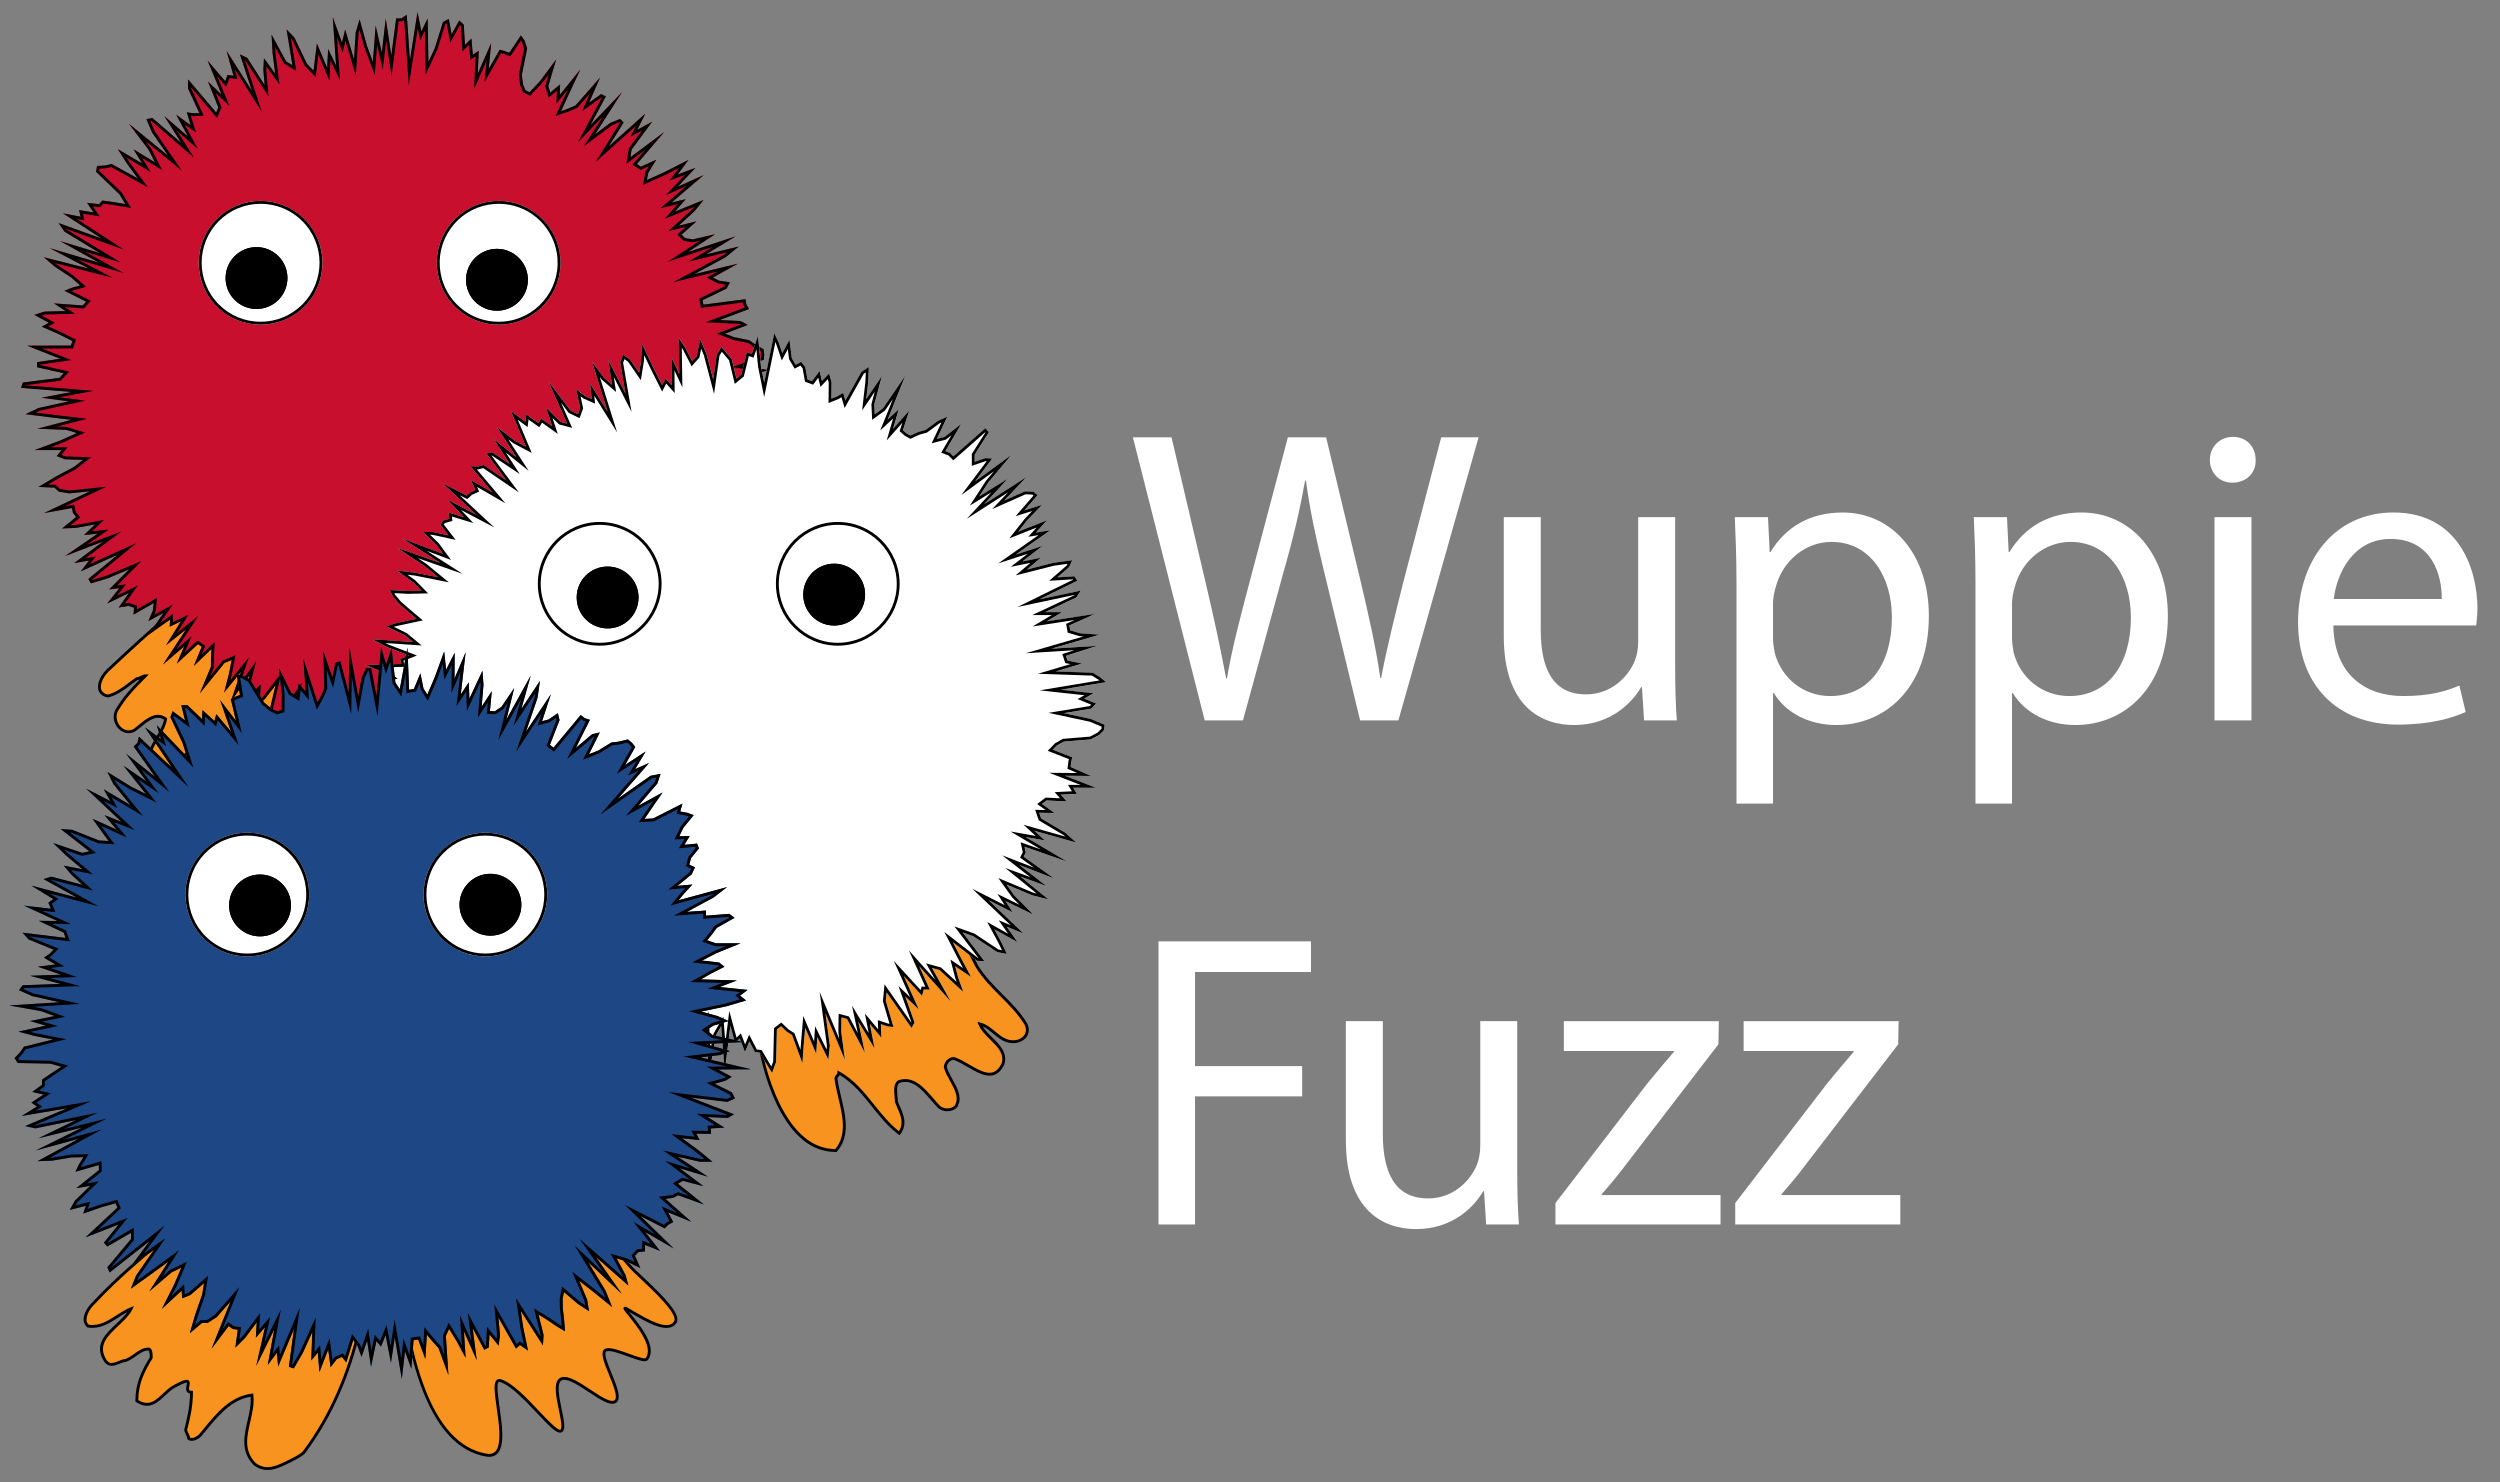 <?xml version="1.0" encoding="UTF-8"?><svg xmlns="http://www.w3.org/2000/svg" width="700" height="415" viewBox="0 0 700 415"><rect x="0" y="0" width="700" height="415" fill="#808080" stroke="none"/><g id="a"><g id="b"><g id="c"><path d="m114.265,159.667c1.74,50.171,12.441,68.598,25.613,70.87,9.049,1.561-.418-22.135,3.958-20.86,5.541,1.615,14.403,14.45,16.764,14.158,2.729-.337-3.494-13.692.527-14.722,3.507-.898,11.613,7.492,14.541,6.584,3.661-1.137-5.31-13.826-2.155-14.647,2.423-.631,10.412,3.763,11.297,2.603,3.856-5.058-9.333-16.305-5.351-13.935,5.939,3.535,11.147,6.494,13.271,3.713,2.201-2.883-9.854-12.681-12.412-15.547-14.765-16.544-28.339-39.52-50.894-32.865-3.483,1.028-15.596,2.088-15.16,14.649Z" style="fill:#f7931e; stroke-width:0px;"/><path d="m140.687,231.013c-.278,0-.57-.026-.877-.079-15.67-2.703-24.4-26.681-25.947-71.253h0c-.395-11.399,9.259-13.607,13.898-14.669.614-.14,1.142-.261,1.551-.381,19.131-5.645,31.857,9.709,44.159,24.56,2.336,2.82,4.752,5.736,7.15,8.424.588.66,1.724,1.726,3.039,2.96,5.954,5.588,11.152,10.795,9.392,13.1-2.329,3.048-7.785-.039-13.187-3.248.135.168.278.345.421.519,2.654,3.266,7.595,9.344,4.845,12.95-.592.777-2.29.207-5.495-.956-2.307-.837-4.924-1.79-6.021-1.501-.141.037-.23.106-.289.226-.44.878.673,3.604,1.654,6.01,1.277,3.128,2.482,6.083,1.778,7.574-.196.413-.522.694-.969.833-1.603.496-4.165-1.199-7.133-3.164-2.717-1.797-5.8-3.834-7.427-3.414-1.845.473-.95,4.773-.231,8.229.661,3.178,1.034,5.171.396,6.062-.179.251-.437.403-.743.441-1.241.148-3.169-1.867-6.538-5.436-3.311-3.508-7.432-7.873-10.388-8.735-.264-.077-.352-0-.384.027-.666.578-.177,4.005.255,7.029.728,5.104,1.554,10.889-.669,13.047-.579.563-1.33.846-2.239.846Zm-3.479-86.763c-2.443,0-4.992.363-7.669,1.153-.421.124-.966.249-1.599.394-4.769,1.091-13.645,3.121-13.272,13.855,1.531,44.143,10.036,67.858,25.279,70.487,1.058.182,1.848.003,2.418-.551,1.928-1.873,1.098-7.686.432-12.356-.628-4.398-.937-6.926.015-7.751.206-.178.569-.358,1.137-.192,3.166.923,7.195,5.19,10.749,8.955,2.3,2.437,4.902,5.193,5.805,5.193.017,0,.032-.001.048-.003.084-.011.138-.042.187-.111.465-.649-.064-3.188-.53-5.429-.83-3.989-1.771-8.51.82-9.173,1.987-.506,5.078,1.542,8.071,3.523,2.563,1.696,5.218,3.449,6.449,3.066.23-.071.382-.201.48-.408.552-1.171-.695-4.228-1.795-6.926-1.197-2.936-2.232-5.471-1.628-6.675.164-.327.443-.55.807-.645,1.334-.35,3.961.603,6.498,1.524,1.672.606,4.195,1.523,4.586,1.219,2.359-3.096-2.501-9.075-4.836-11.949-1.302-1.601-1.573-1.934-1.252-2.306.301-.347.787-.057,1.257.223,6.301,3.751,10.905,6.224,12.745,3.815,1.464-1.917-5.541-8.492-9.303-12.023-1.329-1.247-2.477-2.325-3.089-3.011-2.409-2.699-4.829-5.621-7.17-8.447-10.39-12.543-21.086-25.454-35.64-25.454Z" style="stroke-width:0px;"/><path d="m107.591,164.258c0,17.723-3.222,36.251-11.278,52.362-.806,1.611-.806,3.222-1.611,4.833-4.028,6.445-9.667,12.889-17.723,12.889-5.639-4.028-4.028-12.084-2.417-18.528,0-.806-.806-1.611-.806-1.611-7.25,0-10.472,8.861-16.917,12.084-2.417-3.222,0-6.445.806-9.667,0-1.611.806-4.028-.806-5.639-3.222-2.417-6.445,1.611-8.861,4.028-2.417,1.611-4.833,2.417-5.639,0-2.417-4.833,3.222-8.861,4.028-13.695-3.222-2.417-6.445,1.611-8.861,3.222-3.222,1.611-6.445-2.417-4.833-5.639,2.417-4.028,4.833-6.445,8.056-9.667-.806,0-1.611.806-2.417.806-2.417,1.611-4.833,4.028-8.056,4.833-.806,0-2.417-.806-2.417-2.417s.806-3.222,2.417-4.833c12.889-12.084,24.973-22.556,37.862-33.834,4.028-2.417,8.056-4.833,12.084-5.639,8.056-.806,16.111-.806,22.556,4.833,3.222,2.417,6.445,6.445,4.833,11.278h0Z" style="fill:#f7931e; stroke-width:0px;"/><path d="m76.979,234.746h-.129l-.105-.075c-5.71-4.079-4.336-11.888-2.587-18.901-.023-.426-.363-.911-.577-1.162-4.018.084-6.765,3.043-9.67,6.172-2.062,2.222-4.195,4.519-6.891,5.867l-.301.15-.202-.269c-1.945-2.593-.984-5.155-.054-7.633.287-.766.584-1.557.78-2.326.004-.387.048-.805.094-1.246.146-1.389.313-2.962-.782-4.057-2.552-1.907-5.169.806-7.479,3.196-.28.289-.551.57-.813.832-2.124,1.424-3.677,1.903-4.814,1.514-.7-.24-1.203-.803-1.492-1.672-1.566-3.122.11-5.973,1.73-8.729.931-1.584,1.893-3.22,2.237-4.912-2.216-1.453-4.493.417-6.508,2.073-.593.487-1.153.948-1.687,1.304-1.54.773-3.237.468-4.475-.77-1.206-1.206-1.964-3.338-.942-5.384,2.11-3.518,4.254-5.862,6.825-8.461-.224.09-.455.159-.696.177-.602.407-1.2.859-1.833,1.337-1.873,1.415-3.811,2.879-6.255,3.49l-.098.012c-1.012,0-2.82-.942-2.82-2.82,0-1.714.853-3.436,2.535-5.118,11.608-10.883,22.494-20.399,34.018-30.474l3.863-3.378c4.048-2.436,8.174-4.911,12.27-5.731,7.516-.754,16.07-1.051,22.9,4.925,2.106,1.578,6.841,5.903,4.971,11.646-.009,19.537-3.922,37.682-11.32,52.478-.383.766-.574,1.528-.775,2.334-.204.813-.414,1.654-.836,2.499-5.519,8.834-11.427,13.112-18.083,13.112Zm-3.222-20.945h.167l.118.118c.094.094.924.951.924,1.896l-.012.098c-1.681,6.724-3.035,14.209,2.156,18.027,6.302-.057,11.947-4.212,17.251-12.7.364-.732.555-1.494.756-2.301.204-.813.414-1.654.836-2.499,7.35-14.7,11.236-32.745,11.236-52.182l.02-.127c1.759-5.277-2.696-9.331-4.693-10.828-6.611-5.783-14.961-5.486-22.274-4.755-3.921.786-7.986,3.225-11.917,5.584l-3.805,3.336c-11.52,10.07-22.399,19.582-33.988,30.446-1.516,1.516-2.289,3.047-2.289,4.54,0,1.358,1.385,1.981,1.969,2.013,2.26-.58,4.117-1.982,5.912-3.338.674-.51,1.311-.991,1.965-1.427l.101-.068h.122c.308,0,.658-.175,1.028-.36.438-.219.891-.445,1.389-.445h.972l-.688.688c-3.253,3.253-5.604,5.604-7.995,9.589-.824,1.651-.164,3.458.806,4.427,1.001,1.001,2.311,1.241,3.502.644.457-.308,1.002-.756,1.579-1.23,2.192-1.802,4.919-4.042,7.704-1.954l.196.147-.04.242c-.321,1.928-1.37,3.711-2.383,5.435-1.58,2.689-3.074,5.23-1.682,8.013.231.68.555,1.061,1.011,1.217.861.295,2.258-.181,4.044-1.372.197-.208.465-.486.742-.771,2.29-2.369,5.427-5.613,8.584-3.244,1.41,1.404,1.214,3.259,1.057,4.749-.046.439-.09.853-.09,1.212l-.012.098c-.207.828-.518,1.658-.82,2.461-.855,2.281-1.665,4.441-.25,6.589,2.426-1.304,4.422-3.454,6.355-5.536,2.935-3.162,5.97-6.432,10.435-6.432Z" style="stroke-width:0px;"/><polygon points="114.105 204.635 112.66 202.194 111.358 207.266 109.923 210.038 108.682 197.95 106.983 210.485 106.114 197.59 104.271 206.673 102.498 211.349 101.581 204.934 100.725 199.678 98.751 205.101 96.976 207.811 96.058 204.136 95.465 199.091 93.923 200.203 92.186 202.127 90.229 204.799 88.205 207.373 87.383 204.508 86.685 201.464 85.948 198.869 83.076 204.06 80.989 206.041 83.011 194.727 80.357 198.601 76.941 204.279 76.352 201.616 74.842 201.571 77.153 191.833 74.138 195.754 71.842 197.651 72.102 193.637 69.449 196.163 68.094 195.765 69.861 189.096 64.576 196.491 67.453 188.09 62.746 193.9 64.073 188.75 64.866 184.79 62.853 185.629 55.94 194.143 59.042 186.7 59.064 184.252 59.203 181.736 54.241 186.475 56.476 181.101 55.405 180.359 49.49 185.824 51.555 180.991 45.604 186.082 52.079 176.229 46.465 180.688 50.628 173.995 47.515 175.476 47.593 173.479 41.587 177.743 45.773 171.622 41.536 173.897 42.851 170.796 43.011 168.864 37.376 172.109 37.508 170.162 35.984 169.647 33.214 170.112 36.103 166.031 29.996 169.002 33.406 164.672 30.55 165.043 36.171 159.401 30.143 161.925 25.451 163.353 24.733 162.09 32.997 155.287 22.585 159.996 24.923 156.957 20.765 157.668 28.884 151.612 18.216 155.691 27.366 149.415 23.494 149.822 26.605 146.841 21.237 147.814 17.373 147.969 21.311 144.758 20.418 143.632 20.133 142.259 12.304 143.663 25.197 137.556 19.382 138.144 16.443 137.643 15.23 136.539 10.757 136.347 15.471 133.529 20.708 130.734 23.247 128.761 18.153 128.6 15.872 127.702 17.23 126.03 9.701 126.018 16.89 123.337 21.521 121.262 18.62 120.364 10.45 120.036 20.018 117.549 13.907 116.821 7.153 115.973 10.766 114.253 19.251 112.383 11.601 111.366 20.133 109.749 5.876 108.598 6.4 107.109 16.63 105.811 17.817 104.508 10.377 102.836 10.349 101.401 16.87 100.456 12.44 98.714 7.616 96.799 19.841 96.761 20.278 95.505 16.645 93.655 11.67 91.475 13.681 90.379 9.606 88.167 12.402 87.248 18.389 87.112 15.1 84.948 23.16 85.54 24.111 84.464 18.026 81.415 20.071 80.595 22.449 79.932 19.95 77.719 15.34 74.681 12.242 72.028 25.017 75.277 13.92 69.484 27.809 73.608 16.827 67.506 27.972 70.888 18.061 64.873 16.405 62.463 28.464 66.816 17.608 59.732 22.557 60.689 22.135 58.829 26.189 59.491 24.363 56.801 27.715 57.178 28.675 56.147 31.929 56.62 35.113 57.147 33.441 54.416 26.881 48.093 27.164 46.483 29.416 46.339 31.257 45.936 38.592 49.988 35.453 45.687 32.981 41.761 39.797 45.799 37.379 41.817 43.376 45.462 41.597 41.961 36.099 34.663 47.065 43.62 42.569 37.096 40.984 33.358 42.672 33.056 50.759 40.033 46 32.516 52.603 38.224 49.32 32.126 53.392 35.057 52.301 31.459 54.202 31.725 55.813 31.655 52.611 24.742 52.663 22.248 60.524 31.529 61.132 30.065 58.236 22.874 62.06 26.503 58.103 16.966 63.045 22.741 63.686 21.008 65.377 21.211 63.436 14.271 70.526 25.438 67.182 15.23 69.226 16.218 74.091 23.833 73.729 19.58 73.892 16.326 77.052 20.645 76.3 14.74 76.021 9.68 80.106 17.211 81.875 18.277 80.233 8.246 82.449 10.586 85.93 17.888 87.793 19.807 88.23 16.103 88.721 12.182 91.596 19.035 91.871 13.725 94.101 18.364 93.15 4.787 95.748 11.962 96.634 8.26 99.106 16.616 99.6 9.049 100.68 5.421 102.751 12.904 104.402 17.31 105.173 7.187 106.898 14.759 107.999 5.224 109.562 15.538 110.922 5.152 112.385 5.151 113.882 4.141 114.768 16.848 116.888 3.403 117.978 8.794 119.723 5.175 119.931 17.372 121.676 13.66 124.039 6.145 125.64 5.321 126.443 9.595 128.566 5.744 129.846 6.922 130.171 12.584 131.986 10.804 132.37 15.324 134.041 14.239 133.749 20.646 137.509 12.091 136.817 19.355 139.905 13.923 141.259 14.297 142.569 14.804 145.829 9.932 146.876 11.356 147.585 13.559 146.085 20.986 146.419 23.598 147.103 25.266 148.256 25.837 151.156 22.779 155.709 16.663 153.507 24.081 154.038 25.933 156.821 23.638 156.693 26.617 162.477 19.457 157.071 31.107 158.996 30.455 161.164 29.511 168.007 21.705 164.914 28.767 168.32 26.349 169.612 26.996 165.279 35.084 174.165 25.803 166.552 37.648 170.903 34.395 173.604 33.314 174.613 34.276 170.433 40.995 180.665 31.842 178.405 36.348 182.61 34.07 176.849 41.848 176.499 44.038 185.97 36.969 178.288 45.951 179.447 46.675 183.744 44.718 181.498 48.389 181.112 50.403 185.945 48.25 192.773 44.757 189.724 48.862 194.703 47.012 189.747 52.284 197.041 49.007 188.008 56.731 191.982 55.77 188.956 59.259 196.979 55.998 194.496 59.097 189.987 63.206 194.998 61.976 190.837 65.697 191.781 66.67 194.015 67.029 200.214 65.589 192.568 70.592 205.962 66.18 197.664 71.251 206.845 69.03 203.123 72.046 194.326 76.786 206.584 73.835 199.596 77.71 201.266 78.586 204.387 79.063 203.411 80.802 196.723 84.053 196.931 85.318 208.721 83.784 208.955 85.212 209.709 86.527 201.475 89.62 207.382 89.894 209.335 90.995 202.953 93.415 205.509 94.413 209.777 95.269 211.499 96.519 213.756 97.764 213.969 99.234 213.859 100.726 208.332 102.496 215.118 103.641 209.62 105.267 213.631 106.644 200.455 108.062 211.478 109.551 213.932 111.075 211.438 112.438 203.246 113.386 210.816 115.288 206.131 116.312 202.047 117.267 203.891 118.81 212.762 121.347 210.788 122.547 212.049 124.221 212.867 125.86 208.273 126.492 205.881 127.451 208.089 129.368 205.302 130.176 208.153 132.332 207.627 133.682 204.114 134.181 202.553 135.166 203.201 136.81 201.217 137.617 196.084 137.282 199.41 139.866 196.206 140.096 193.563 140.458 206.041 146.984 201.292 146.553 193.075 144.431 197.242 147.786 196.263 148.831 201.39 152.909 201.719 154.713 196.153 153.397 194.032 153.809 191.803 154.104 193.022 156.381 198.112 161.096 191.297 158.531 186.909 157.303 190.059 160.987 190.33 162.84 186.38 161.725 183.076 160.949 190.292 168.029 185.478 166.087 190.689 172.015 188.042 171.733 188.362 173.891 183.256 171.363 177.04 167.623 179.547 171.693 180.854 174.8 176.869 172.837 174.593 172.429 174.907 174.634 179.939 181.954 171.73 175.089 175.396 181.203 172.637 180.141 168.093 176.827 176.304 188.997 169.447 182.706 170.884 186.83 168.817 186.432 166.045 184.98 167.932 190.055 167.439 191.886 165.217 191.15 158.512 183.278 164.209 194.948 162.268 194.555 158.245 190.486 159.681 195.851 156.734 193.435 155.784 194.623 152.767 191.749 152.232 193.725 148.959 189.96 150.055 195.544 150.746 200.592 148.204 198.255 144.559 192.921 146.948 202.807 142.792 195.714 144.245 203.9 141.025 198.873 139.474 198.531 140.85 207.765 137.334 200.947 135.779 200.516 134.037 199.258 134.97 208.885 132.005 202.521 131.218 205.518 129.687 205.136 128.256 205.195 125.621 198.006 126.277 211.024 123.553 202.188 123.012 208.948 121.101 204.86 119.819 206.147 118.313 205.048 116.922 205.174 115.708 208.728 114.105 204.635" style="fill:#c8102e; stroke-width:0px;"/><path d="m113.175,5.59l.79,11.314.494,7.08,1.105-7.01,1.422-9.019.202.999.475,2.348,1.041-2.158.272-.565.15,8.807.059,3.468,1.475-3.14,1.745-3.713.023-.049.016-.052,2.262-7.194.341-.176.604,3.212.414,2.204,1.083-1.964,1.627-2.952.284.262.306,5.336.101,1.771,1.267-1.242.593-.582.239,2.815.114,1.34,1.128-.732.356-.231-.221,4.84-.197,4.318,1.739-3.957,1.746-3.973-.217,2.282-.356,3.744,1.859-3.27,2.778-4.887.71.196,1.272.492.602.233.359-.536,2.622-3.918.289.394.605,1.878-1.459,7.221-.026.13.017.132.334,2.612.014.105.04.098.684,1.668.115.281.272.135,1.153.572.533.264.409-.432,2.899-3.058.033-.035.029-.038,1.844-2.477-.911,3.069-.067.225.065.226.531,1.852.339,1.182.949-.782,1.388-1.145-.05,1.173-.104,2.442,1.536-1.901,1.673-2.07-2.652,5.716-.792,1.706,1.781-.604,1.925-.653.032-.011.031-.013,2.168-.944.165-.072.119-.136,3.41-3.89-1.004,2.292-1.166,2.662,2.37-1.682,3.012-2.138.119.06-3.942,7.358-2.783,5.194,4.075-4.256,3.113-3.252-3.1,4.823-2.41,3.749,3.57-2.668,4.267-3.19,2.122-.849.16.153-3.834,6.162-2.972,4.777,4.193-3.751,7.078-6.332-.362.723-1.148,2.289,2.252-1.219,1.014-.549-3.601,4.862-.117.158-.031.194-.35,2.19-.313,1.96,1.591-1.187,3.682-2.748-2.986,3.492-.608.711.793.496,1.158.724.367.229.394-.179,1.903-.867-.873,1.427-.077.125-.028.144-.386,2.014-.29,1.515,1.409-.628,4.833-2.153.02-.009.019-.01,3.758-1.923-.993,1.337-1.621,2.182,2.548-.947,1.757-.653-2.602,2.768-2.764,2.94,3.681-1.653,2.177-.978-4.77,4.078-2.557,2.186,3.269-.791,1.526-.369-1.376,1.586-2.204,2.54,3.115-1.266,5.155-2.095-.508.634-4.462,4.067-2.34,2.133,3.075-.755,1.874-.46-1.753,1.568-.625.559.584.602.944.973.186.192.264.042,2.234.359.156.025.154-.036,1.775-.412-3.846,2.516-5.133,3.358,5.826-1.919,6.781-2.233-2.357,1.441-4.383,2.678,4.992-1.208,5.709-1.382-.888.72-8.731,4.704-5.467,2.946,6.037-1.453,6.494-1.563-1.803 1-1.306.724,1.323.694,1.671.876.119.063.133.02,1.97.301-.283.505-6.461,3.141-.54.263.098.593.208,1.265.127.768.772-.101,11.017-1.434.108.659.024.144.072.126.283.493-7.347,2.76-3.666,1.377,3.912.182,5.716.266.287.162-4.774,1.81-1.958.742,1.95.761,2.556.998.066.026.069.014,4.096.821,1.58,1.147.04.029.044.024,1.906,1.052.143.987-.063.862-5.009,1.604-3.156,1.01,3.268.551,3.353.566-2.159.639-2.418.715,2.385.819.587.202-9.576,1.031-6.601.71,6.579.889,10.851,1.466,1.135.704-1.144.626-8.037.93-4.382.507,4.278,1.075,4.243,1.066-1.345.294-4.085.955-1.57.367,1.237,1.035,1.844,1.543.131.11.164.047,7.1,2.03-.401.244-.761.462.536.711,1.217,1.615.284.569-3.481.479-.098.013-.092.037-2.393.959-1.225.491.997.865,1.091.947-1.365.396-1.542.447,1.281.969,2.365,1.789-.134.344-3.047.433-.171.024-.146.092-1.561.985-.564.356.244.62.355.902-1.074.437-4.949-.322-2.62-.171,2.074,1.611,1.666,1.294-1.108.08-.026.002-.026.004-2.643.362-2.5.343,2.236,1.169,8.876,4.642-.635-.058-8.154-2.106-3.613-.933,2.906,2.34,3.491,2.811-.385.411-.597.638.684.544,4.891,3.89.054.294-4.367-1.032-.169-.04-.17.033-2.097.407-2.205.292-1.154.153.55,1.026,1.22,2.277.064.119.099.092,2.075,1.923-2.97-1.118-.033-.012-.034-.009-4.387-1.228-2.551-.714,1.721,2.013,2.999,3.507.058.393-2.789-.786-3.305-.776-2.806-.659,2.057,2.018,4.324,4.243-1.057-.426-3.146-1.269,2.24,2.548,3.847,4.375-.592-.063-1.034-.11.152,1.029.094.636-3.696-1.831-6.188-3.723-2.838-1.707,1.737,2.82,2.474,4.018.447,1.062-2.05-1.01-.102-.05-.112-.02-2.276-.408-1.097-.197.157,1.103.314,2.204.027.187.107.156,1.698,2.471-3.695-3.09-3.665-3.065,2.457,4.097,2.463,4.108-.477-.183-4.457-3.252-3.713-2.709,2.57,3.81,4.391,6.51-1.825-1.675-2.358-2.164,1.053,3.023.977,2.804-.578-.111-2.667-1.397-1.861-.975.732,1.969,1.797,4.833-.204.758-1.199-.397-6.559-7.7-4.134-4.853,2.796,5.729,4.981,10.203-.101-.02-3.85-3.895-2.137-2.161.786,2.936.788,2.947-1.01-.829-.631-.517-.509.637-.402.502-2.381-2.268-.98-.933-.353,1.306-.14.518-2.282-2.625-1.98-2.277.581,2.961,1.092,5.561.384,2.809-.828-.761-3.592-5.258-2.481-3.631,1.033,4.275,1.106,4.577-1.395-2.381-2.275-3.884.787,4.432.748,4.212-1.043-1.628-.18-.28-.325-.072-1.551-.343-1.143-.252.172,1.158.659,4.423-1.287-2.495-.161-.313-.339-.094-1.415-.392-1.625-1.173-1.446-1.044.172,1.774.48,4.947-.98-2.102-.943-2.023-.567,2.159-.585,2.227-.759-.189-.112-.028-.115.005-.845.034-2.433-6.637-1.828-4.989.267,5.306.332,6.58-.825-2.676-1.237-4.014-.336,4.187-.298,3.724-.621-1.329-.488-1.044-.813.816-.794.797-.949-.692-.245-.179-.302.028-1.39.126-.52.047-.169.494-.504,1.474-.801-2.046-.024-.061-.033-.056-1.446-2.441-.99-1.672-.483,1.882-1.279,4.983-.151.293-.965-9.402-.691-6.73-.909,6.704-.632,4.66-.335-4.965-.403-5.974-1.19,5.868-1.83,9.018-.642,1.692-.477-3.336-.856-5.256-.496-3.047-1.056,2.901-1.942,5.336-.715,1.091-.459-1.838-.587-4.994-.16-1.361-1.111.802-1.542,1.113-.069.05-.057.063-1.737,1.924-.028.031-.024.033-1.941,2.65-1.051,1.336-.381-1.33-.694-3.023-.005-.02-.006-.02-.736-2.595-.533-1.88-.946,1.71-2.813,5.083-.218.207,1.59-8.899.659-3.687-2.116,3.09-2.653,3.873-.014.02-.012.02-2.375,3.948-.153-.691-.136-.613-.627-.019-.522-.016,2.082-8.777.867-3.654-2.289,2.977-2.96,3.849-.788.651.139-2.153.133-2.057-1.493,1.421-2.317,2.206-.156-.046,1.566-5.911,1.129-4.26-2.563,3.585-2.085,2.917,1.094-3.194,1.472-4.299-2.86,3.531-2.377,2.935.404-1.566.005-.021.004-.022.793-3.961.297-1.484-1.397.583-2.012.839-.187.078-.128.158-3.4,4.187.958-2.298.061-.145.001-.157.021-2.411.139-2.515.112-2.034-1.473,1.407-2.19,2.092.763-1.835.25-.601-.535-.371-1.071-.742-.531-.368-.474.438-3.145,2.906.584-1.366,1.354-3.168-2.618,2.24-1.635,1.399,3.356-5.106,2.757-4.196-3.931,3.122-1.974,1.567,1.708-2.745,1.451-2.333-2.481,1.18-1.91.909.026-.666.065-1.637-1.336.948-2.33,1.654,1.641-2.4,1.865-2.728-2.912,1.564-2.22,1.192.421-.994.051-.119.011-.129.16-1.932.127-1.532-1.332.767-4.328,2.492.03-.442.042-.619-.588-.198-1.524-.515-.192-.065-.199.033-.86.144,1.771-2.5,1.816-2.565-2.826,1.375-2.95,1.435,1.237-1.571,1.222-1.551-1.958.254-.517.067,3.956-3.971,2.873-2.884-3.755,1.573-5.99,2.509-4.037,1.229-.065-.114,7.741-6.372,4.684-3.856-5.528,2.5-7.477,3.382.374-.487,1.256-1.632-2.03.347-.853.146,5.432-4.052,4.655-3.472-5.424,2.074-4.32,1.652,3.545-2.432,2.621-1.798-3.161.332-1.531.161,1.411-1.352,1.932-1.851-2.633.477-5.313.963-1.395.056,2.066-1.685.616-.502-.494-.623-.775-.976-.246-1.185-.159-.768-.772.138-1.877.337,7.428-3.518,4.222-2-4.648.47-5.706.577-2.599-.443-1.039-.946-.216-.197-.292-.013-1.785-.077,2.371-1.418,5.237-2.795.061-.032.054-.042,2.539-1.973,1.764-1.371-2.233-.07-4.954-.156-1.127-.444.664-.818,1.064-1.311-1.688-.003-3.084-.005,3.024-1.128.024-.009.024-.011,4.631-2.075,1.949-.873-2.04-.632-2.901-.898-.101-.031-.105-.004-2.742-.11,4.31-1.12,4.133-1.074-4.24-.505-6.106-.728-4.022-.505,1.044-.497,8.396-1.85,4.461-.983-4.528-.602-2.693-.358,3.619-.686,5.876-1.113-5.961-.481-13.215-1.066.012-.034,9.736-1.235.294-.037.2-.219,1.187-1.302.934-1.025-1.353-.304-6.824-1.534-.002-.092,5.817-.843,3.005-.436-2.825-1.111-4.427-1.741-.94-.373,8.046-.025.571-.002.188-.539.437-1.256.231-.664-.627-.319-3.633-1.85-.021-.011-.021-.009-3.47-1.521.569-.31,1.301-.709-1.302-.707-2.435-1.322.91-.299,5.868-.133,2.582-.059-2.158-1.42-.7-.461,4.97.365.398.029.265-.299.951-1.075.694-.785-.936-.469-4.485-2.248.343-.138,2.335-.651,1.426-.398-1.108-.981-2.499-2.213-.043-.038-.048-.032-4.568-3.01-.441-.378,9.434,2.399,6.697,1.703-6.126-3.198-3.698-1.93,5.888,1.748,7.04,2.091-6.42-3.567-4.38-2.434,3.917,1.189,6.113,1.855-5.461-3.315-9.762-5.926-.139-.203,9.703,3.502,6.51,2.35-5.796-3.782-7.414-4.838.913.177,1.212.234-.273-1.204-.157-.694,2.874.469,1.848.301-1.051-1.549-.843-1.242,1.613.181.403.045.277-.297.672-.721,2.82.409,3.184.528,1.739.288-.92-1.503-1.671-2.732-.054-.088-.074-.072-6.252-6.025.099-.564,1.62-.103.061-.004.06-.013,1.544-.338,7.069,3.906,3.186,1.76-2.146-2.94-3.123-4.279-.68-1.081,3.947,2.338,2.77,1.641-1.671-2.752-.706-1.163,3.178,1.932,2.419,1.47-1.282-2.523-1.779-3.502-.032-.063-.043-.057-1.482-1.967,5.796,4.735,4.388,3.584-3.215-4.665-4.45-6.457-1.159-2.733.316-.056,7.796,6.726,4.112,3.547-2.905-4.588-1.845-2.914,2.481,2.145,3.31,2.861-2.074-3.852-1.626-3.021,1.236.89,1.933,1.391-.691-2.279-.726-2.391.652.091.073.01.074-.003,1.611-.071,1.201-.053-.505-1.091-3.124-6.744.004-.18,6.485,7.657.853,1.006.506-1.218.608-1.463.127-.304-.123-.306-1.514-3.759,1.139,1.081,2.754,2.613-1.455-3.506-2.01-4.845,1.64,1.916.892,1.043.475-1.287.42-1.137,1.06.128,1.197.144-.325-1.161-.47-1.682,4.163,6.558,3.449,5.433-2.003-6.115-2.754-8.408.133.064,4.742,7.423,1.759,2.753-.277-3.255-.357-4.198.047-.932,1.819,2.486,1.844,2.52-.395-3.098-.749-5.876-.08-1.451,2.376,4.379.104.193.188.113,1.768,1.066,1.493.9-.282-1.72-1.218-7.443.325.343,3.426,7.187.057.12.092.095,1.863,1.919,1.179,1.215.199-1.681.437-3.698.116-.927,1.708,4.07,1.365,3.254.183-3.524.112-2.158.863,1.795,1.824,3.793-.294-4.198-.548-7.821.634,1.75.915,2.528.626-2.614.185-.772,1.617,5.467,1.282,4.333.294-4.509.488-7.477.254-.852,1.323,4.779.009.034.012.033,1.651,4.406,1.281,3.417.277-3.639.366-4.808.541,2.375,1.046,4.591.54-4.678.408-3.539.659,4.347.855,5.639.74-5.655,1.268-9.686.756-0.0.246-0.0.204-.138.339-.229m3.713-2.187l-2.12,13.445-.887-12.707-1.496,1.01-1.463.001-1.36,10.387-1.564-10.315-1.1,9.535-1.725-7.573-.771,10.124-1.651-4.406-2.071-7.483-1.08,3.628-.494,7.567-2.472-8.356-.886,3.702-2.598-7.175.951,13.577-2.23-4.639-.275,5.31-2.875-6.853-.491,3.921-.438,3.704-1.863-1.919-3.481-7.302-2.216-2.34,1.642,10.031-1.768-1.066-4.085-7.531.279,5.06.752,5.905-3.16-4.319-.163,3.255.362,4.253-4.865-7.616-2.044-.988,3.344,10.209-7.089-11.168,1.941,6.941-1.692-.204-.64,1.734-4.943-5.776,3.957,9.537-3.824-3.629,2.896,7.192-.608,1.463-7.861-9.281-.053,2.494,3.202,6.913-1.611.071-1.901-.267,1.092,3.598-4.072-2.93,3.282,6.097-6.603-5.707,4.759,7.517-8.087-6.977-1.688.301,1.585,3.739,4.496,6.524-10.965-8.957,5.498,7.298,1.779,3.502-5.997-3.645,2.417,3.982-6.816-4.039,2.472,3.926,3.139,4.301-7.335-4.052-1.841.403-2.252.144-.282,1.61,6.56,6.322,1.671,2.732-3.184-.528-3.254-.472-.959,1.03-3.353-.376,1.826,2.69-4.054-.661.422,1.86-4.949-.957,10.857,7.084-12.059-4.353,1.656,2.41,9.91,6.016-11.144-3.382,10.982,6.102-13.888-4.124,11.097,5.793-12.775-3.248,3.098,2.653,4.61,3.038,2.499,2.213-2.378.663-2.046.82,6.085,3.05-.951,1.075-8.06-.591,3.289,2.164-5.987.136-2.796.92,4.075,2.212-2.011,1.096,4.975,2.18,3.633,1.85-.437,1.256-12.224.038,4.823,1.914,4.43,1.742-6.521.945.028,1.435,7.44,1.673-1.187,1.302-10.23,1.298-.524,1.49,14.257,1.151-8.532,1.617,7.65,1.017-8.485,1.87-3.613,1.72,6.754.848,6.111.728-9.568,2.487,8.17.328,2.901.898-4.631,2.075-7.189,2.681,7.529.012-1.358,1.672,2.281.898,5.094.16-2.539,1.973-5.237,2.795-4.714,2.818,4.473.192,1.213,1.104,2.939.501,5.815-.588-12.893,6.107,7.83-1.404.284,1.373.894,1.126-3.938,3.211,3.864-.155,5.368-.973-3.111,2.981,3.872-.407-9.15,6.276,10.668-4.079-8.119,6.056,4.158-.71-2.338,3.039,10.411-4.709-8.264,6.803.718,1.263,4.693-1.428,6.027-2.524-5.621,5.642,2.855-.37-3.41,4.33,6.107-2.971-2.89,4.081,2.77-.465,1.524.515-.132,1.947,5.635-3.245-.16,1.932-1.315,3.101,4.237-2.275-4.186,6.121,6.006-4.265-.079,1.998,3.114-1.481-4.163,6.693,5.614-4.459-6.475,9.853,5.951-5.091-2.065,4.832,5.914-5.465,1.071.742-2.235,5.374,4.962-4.739-.139,2.515-.022,2.449-3.103,7.442,6.914-8.514,2.012-.839-.793,3.961-1.327,5.15,4.706-5.81-2.877,8.402,5.286-7.395-1.767,6.668,1.354.398,2.654-2.526-.26,4.014,2.295-1.897,3.015-3.921-2.31,9.738,1.51.045.588,2.663,3.417-5.678,2.653-3.873-2.022,11.314,2.087-1.981,2.873-5.191.736,2.595.699,3.044.821,2.865,2.024-2.574,1.957-2.672,1.737-1.924,1.542-1.113.593,5.045.918,3.675,1.775-2.71,1.974-5.423.856,5.256.917,6.415,1.773-4.676,1.843-9.083.869,12.895,1.699-12.535,1.241,12.088,1.435-2.772,1.302-5.072,1.446,2.441,1.602,4.093,1.215-3.554,1.39-.126,1.507,1.099,1.282-1.287,1.91,4.088.542-6.76,2.724,8.836-.656-13.018,2.635,7.189,1.432-.058,1.531.382.787-2.997,2.965,6.363-.934-9.627,1.742,1.258,1.554.431,3.516,6.818-1.376-9.234,1.551.343,3.22,5.027-1.453-8.186,4.155,7.094-2.388-9.886,3.644,5.334,2.542,2.337-.691-5.048-1.096-5.584,3.273,3.765.534-1.976,3.017,2.874.95-1.188,2.947,2.416-1.436-5.365,4.023,4.069,1.941.393-5.697-11.67,6.705,7.872,2.222.736.493-1.831-1.887-5.075,2.772,1.452,2.067.398-1.437-4.125,6.856,6.291-8.21-12.171,4.544,3.315,2.759,1.061-3.666-6.114,8.209,6.865-5.032-7.321-.314-2.204,2.276.408,3.985,1.963-1.307-3.107-2.507-4.07,6.216,3.74,5.105,2.529-.319-2.159,2.647.282-5.212-5.927,4.814,1.941-7.217-7.08,3.305.776,3.95,1.114-.271-1.853-3.15-3.684,4.387,1.228,6.815,2.565-5.089-4.715-1.22-2.277,2.229-.295,2.121-.412,5.566,1.315-.329-1.804-5.128-4.078.979-1.045-4.167-3.356,8.217,2.122,4.749.431-12.479-6.526,2.643-.362,3.204-.23-3.326-2.583,5.133.334,1.984-.807-.647-1.643,1.56-.985,3.513-.499.526-1.35-2.851-2.156,2.786-.808-2.208-1.917,2.393-.959,4.593-.632-.818-1.639-1.261-1.674,1.974-1.2-8.871-2.536-1.844-1.543,4.085-.955,4.685-1.024-7.57-1.902,8.193-.948,2.494-1.364-2.454-1.524-11.022-1.489,13.175-1.418-4.011-1.377,5.498-1.626-6.786-1.145,5.527-1.77.11-1.492-.213-1.47-2.256-1.245-1.722-1.25-4.268-.856-2.556-.998,6.382-2.42-1.953-1.101-5.907-.274,8.234-3.093-.753-1.315-.234-1.428-11.79,1.534-.208-1.265,6.688-3.251.976-1.74-3.121-.476-1.671-.876,6.988-3.875-12.258,2.951,8.797-4.74,3.722-3.016-9.181,2.222,8.298-5.071-13.394,4.412,7.646-5.003-6.199,1.44-2.234-.359-.944-.973,4.161-3.721-5.011,1.23,4.509-4.109,2.484-3.098-8.023,3.26,3.027-3.489-3.975.961,9.034-7.724-7.295,3.277,4.956-5.272-4.979,1.85,3.049-4.105-6.828,3.494-4.833,2.153.386-2.014,2.246-3.671-4.297,1.957-1.158-.724,7.681-8.983-9.471,7.07.35-2.19,5.761-7.778-4.205,2.277,2.259-4.506-10.232,9.153,4.18-6.719-1.009-.962-2.701,1.081-4.351,3.253,7.613-11.846-8.886,9.281,4.334-8.088-1.292-.647-3.407,2.418,3.093-7.062-6.843,7.806-2.168.944-1.925.653,5.406-11.65-5.784,7.159.127-2.979-2.783,2.296-.531-1.852,2.202-7.418-4.554,6.116-2.899,3.058-1.153-.572-.684-1.668-.334-2.612,1.501-7.427-.709-2.203-1.047-1.424-3.26,4.872-1.31-.507-1.354-.374-3.088,5.432.692-7.264-3.76,8.555.292-6.407-1.671,1.085-.384-4.521-1.815,1.78-.325-5.662-1.28-1.178-2.123,3.851-.803-4.274-1.601.825-2.363,7.515-1.745,3.713-.208-12.198-1.745,3.619-1.09-5.391h0Z" style="stroke-width:0px;"/><circle cx="72.964" cy="73.579" r="17.32" style="fill:#fff; stroke-width:0px;"/><path d="m72.964,57.065c4.411,0,8.558,1.718,11.677,4.837,6.439,6.439,6.439,16.916,0,23.355-3.119,3.119-7.266,4.837-11.677,4.837s-8.558-1.718-11.677-4.837c-6.439-6.439-6.439-16.916,0-23.355,3.119-3.119,7.266-4.837,11.677-4.837m0-.806c-4.433,0-8.865,1.691-12.247,5.073-6.764,6.764-6.764,17.73,0,24.494,3.382,3.382,7.814,5.073,12.247,5.073s8.865-1.691,12.247-5.073c6.764-6.764,6.764-17.73,0-24.494-3.382-3.382-7.814-5.073-12.247-5.073h0Z" style="stroke-width:0px;"/><circle cx="71.824" cy="77.851" r="8.66" style="stroke-width:0px;"/><path d="m71.824,69.997c2.098,0,4.07.817,5.554,2.3,1.484,1.483,2.3,3.456,2.3,5.554s-.817,4.07-2.3,5.554c-1.484,1.483-3.456,2.3-5.554,2.3-2.098,0-4.071-.817-5.554-2.3-3.062-3.062-3.062-8.045,0-11.108,1.484-1.484,3.456-2.3,5.554-2.3m0-.806c-2.216,0-4.433.845-6.124,2.536-3.382,3.382-3.382,8.865,0,12.247,1.691,1.691,3.907,2.536,6.124,2.536,2.216,0,4.432-.845,6.123-2.536,3.382-3.382,3.382-8.865,0-12.247-1.691-1.691-3.907-2.536-6.123-2.536h0Z" style="stroke-width:0px;"/><circle cx="139.625" cy="73.579" r="17.32" style="fill:#fff; stroke-width:0px;"/><path d="m139.646,56.257v.806c8.04,0,14.875,5.76,16.25,13.697,1.555,8.972-4.479,17.537-13.451,19.092-.94.163-1.895.245-2.841.245-8.041,0-14.876-5.76-16.251-13.697-.753-4.346.231-8.726,2.772-12.332,2.541-3.606,6.333-6.007,10.68-6.76.94-.163,1.895-.245,2.841-.245l.001-.806m-.001 0c-.982 0-1.978.084-2.978.257-9.425,1.633-15.741,10.598-14.108,20.023,1.46,8.425,8.777,14.365,17.045,14.365.982,0,1.978-.084,2.978-.257,9.425-1.633,15.741-10.598,14.108-20.023-1.46-8.425-8.777-14.365-17.045-14.365h0Z" style="stroke-width:0px;"/><circle cx="139.148" cy="78.339" r="8.66" style="stroke-width:0px;"/><path d="m139.159,70.483h0c3.824 0,7.074,2.74,7.728,6.514.739,4.267-2.131,8.341-6.398,9.08-.447.077-.902.117-1.352.117-3.824,0-7.075-2.74-7.729-6.514-.739-4.267,2.131-8.341,6.398-9.08.447-.077.902-.117,1.352-.117m-.001-.806c-.491 0-.989.042-1.489.129-4.712.817-7.87,5.299-7.054,10.011.73,4.212,4.389,7.183,8.523,7.183.491,0,.989-.042,1.489-.129,4.712-.817,7.87-5.299,7.054-10.011-.73-4.212-4.389-7.183-8.523-7.183h0Z" style="stroke-width:0px;"/></g><g id="d"><path d="m201.677,249.556c-1.74,50.171-12.441,68.598-25.613,70.87-9.049,1.561.418-22.135-3.958-20.86-5.541,1.615-14.403,14.45-16.764,14.158-2.729-.337,3.494-13.692-.527-14.722-3.507-.898-11.613,7.492-14.541,6.584-3.661-1.137,5.31-13.826,2.155-14.647-2.423-.631-10.412,3.763-11.297,2.603-3.856-5.058,9.333-16.305,5.351-13.935-5.939,3.535-11.147,6.494-13.271,3.713-2.201-2.883,9.854-12.681,12.412-15.547,14.765-16.544,28.339-39.52,50.894-32.865,3.483,1.028,15.596,2.088,15.16,14.649Z" style="fill:#f7931e; stroke-width:0px;"/><path d="m175.255,320.903c-.909,0-1.659-.282-2.239-.846-2.222-2.159-1.397-7.944-.669-13.047.432-3.024.921-6.451.255-7.029-.032-.028-.118-.106-.384-.027-2.956.861-7.077,5.226-10.388,8.734-3.372,3.572-5.331,5.596-6.538,5.437-.306-.038-.563-.19-.743-.441-.638-.891-.265-2.884.396-6.061.719-3.456,1.614-7.757-.231-8.23-1.628-.422-4.712,1.617-7.428,3.415-2.968,1.964-5.525,3.664-7.133,3.163-.448-.139-.773-.419-.969-.833-.704-1.491.502-4.446,1.778-7.573.981-2.406,2.093-5.132,1.654-6.01-.06-.12-.149-.189-.289-.226-1.098-.278-3.712.664-6.02,1.501-3.203,1.164-4.903,1.735-5.496.956-2.749-3.606,2.192-9.684,4.845-12.95.142-.175.286-.351.422-.519-5.401,3.209-10.858,6.295-13.187,3.248-1.76-2.305,3.44-7.513,9.395-13.102,1.314-1.234,2.448-2.298,3.037-2.957,2.399-2.688,4.815-5.604,7.151-8.425,12.3-14.85,25.018-30.206,44.157-24.559.408.12.937.241,1.551.381,4.639,1.061,14.293,3.269,13.898,14.668-1.547,44.577-10.277,68.551-25.947,71.254-.307.053-.599.079-.877.079Zm-2.834-21.788c.33,0,.56.129.709.257.952.826.643,3.354.015,7.751-.666,4.671-1.496,10.483.432,12.356.57.552,1.359.736,2.418.551,15.243-2.629,23.748-26.344,25.279-70.487.373-10.734-8.503-12.764-13.272-13.854-.632-.145-1.178-.27-1.599-.394-18.629-5.494-31.174,9.652-43.308,24.3-2.341,2.826-4.762,5.748-7.171,8.447-.612.685-1.758,1.761-3.086,3.008-3.764,3.533-10.771,10.109-9.307,12.026,1.835,2.407,6.441-.063,12.745-3.815.47-.28.958-.57,1.257-.223.321.371.05.704-1.252,2.306-2.335,2.873-7.195,8.852-4.83,11.954.381.293,2.908-.618,4.581-1.225,2.535-.921,5.157-1.879,6.497-1.523.364.094.644.317.807.644.603,1.204-.431,3.739-1.628,6.674-1.101,2.698-2.348,5.755-1.795,6.926.098.207.25.336.48.408,1.228.382,3.885-1.37,6.449-3.066,2.993-1.982,6.087-4.036,8.072-3.524,2.591.664,1.65,5.185.819,9.174-.466,2.24-.994,4.779-.529,5.428.049.068.103.101.186.111.825.087,3.509-2.707,5.854-5.191,3.553-3.765,7.582-8.032,10.749-8.955.158-.046.301-.065.428-.065Z" style="stroke-width:0px;"/><path d="m210.704,250.455c.806,20.139-1.611,40.279,7.25,58.807,3.222,6.445,8.056,12.889,16.111,12.889,4.833-5.639.806-13.695,0-20.139,0-.806.806-.806.806-1.611,7.25,4.028,10.472,12.084,16.917,16.917,2.417-3.222,0-6.445-.806-8.861,0-1.611-.806-4.833.806-5.639,4.833-1.611,8.056,4.028,11.278,7.25,2.417,1.611,4.833,0,4.833-.806,1.611-3.222-2.417-7.25-3.222-10.472,0-.806.806-2.417,2.417-2.417,4.833,1.611,10.472,8.056,13.695,1.611,1.611-4.833-4.833-7.25-6.445-11.278,3.222.806,4.833,4.028,8.056,4.833s6.445-1.611,4.833-4.833c-4.028-6.445-9.667-9.667-13.695-16.111-4.028-8.056-8.861-15.306-14.5-22.556-5.639-5.639-12.084-11.278-20.945-12.084-10.472-.806-28.195.806-27.389,14.5h0Z" style="fill:#f7931e; stroke-width:0px;"/><path d="m234.251,322.553h-.185c-6.672,0-12.06-4.289-16.472-13.112-6.935-14.501-7.005-30.302-7.074-45.583-.02-4.385-.04-8.919-.218-13.384-.221-3.768.919-6.909,3.387-9.333,6.542-6.426,20.357-5.901,24.435-5.588,9.134.83,15.731,6.733,21.199,12.2,6.205,7.973,10.826,15.162,14.576,22.661,1.971,3.15,4.412,5.591,6.772,7.951,2.392,2.392,4.866,4.866,6.904,8.127.728,1.451.627,2.895-.256,3.996-1.077,1.343-3.092,1.921-5.016,1.441-1.701-.426-2.965-1.479-4.188-2.499-.958-.798-1.874-1.562-2.973-2.033.671,1.12,1.709,2.146,2.72,3.145,2.157,2.133,4.387,4.338,3.31,7.567-.808,1.625-1.775,2.562-2.978,2.922-2.191.656-4.735-.821-7.192-2.252-1.326-.772-2.696-1.569-3.97-2.005-1.315.042-1.919,1.392-1.949,1.968.275,1.058.914,2.218,1.59,3.445,1.329,2.415,2.703,4.911,1.624,7.18-.06.464-.5.964-1.178,1.326-.5.267-2.284,1.036-4.274-.293-.747-.736-1.415-1.509-2.122-2.327-2.576-2.982-5.239-6.065-8.805-4.876-.941.475-.763,2.374-.621,3.9.044.47.086.913.09,1.289.16.464.381.966.614,1.496.967,2.196,2.171,4.929.112,7.674l-.242.323-.322-.242c-2.905-2.179-5.187-5.031-7.393-7.788-2.609-3.261-5.302-6.629-9.023-8.838-.107.206-.255.354-.378.477-.197.197-.285.294-.285.521.2,1.573.605,3.28,1.034,5.089,1.279,5.386,2.602,10.957-1.131,15.312l-.121.141Zm-.563-86.36c-5.776,0-14.668.843-19.434,5.523-2.296,2.255-3.355,5.187-3.148,8.715l.001.008c.179,4.48.199,9.023.219,13.415.071,15.892.138,30.902,6.992,45.233,4.217,8.433,9.31,12.578,15.562,12.659,3.317-4.027,2.058-9.33.84-14.46-.435-1.83-.845-3.558-1.053-5.224-.003-.62.298-.921.518-1.141.197-.197.285-.294.285-.521v-.684l.599.332c4.097,2.277,6.954,5.847,9.716,9.3,2.089,2.611,4.247,5.308,6.916,7.393,1.445-2.259.448-4.523-.437-6.532-.252-.57-.489-1.11-.662-1.626l-.02-.127c0-.352-.042-.803-.087-1.282-.165-1.771-.371-3.974,1.116-4.718,4.128-1.383,7.101,2.058,9.722,5.091.698.807,1.356,1.569,2.021,2.234,1.557,1.029,2.987.416,3.386.202.541-.289.76-.63.76-.723v-.095l.042-.085c.955-1.91-.33-4.246-1.574-6.504-.712-1.294-1.385-2.517-1.679-3.69l-.012-.098c0-1.012.942-2.82,2.82-2.82l.127.02c1.37.457,2.801,1.29,4.184,2.095,2.308,1.343,4.694,2.733,6.556,2.176.979-.292,1.786-1.096,2.466-2.458.896-2.701-1.061-4.637-3.134-6.686-1.317-1.303-2.679-2.65-3.324-4.262l-.293-.732.764.191c1.701.426,2.965,1.479,4.188,2.499,1.206,1.005,2.346,1.955,3.867,2.335,1.627.406,3.31-.061,4.192-1.163.688-.858.754-1.959.183-3.1-1.971-3.15-4.412-5.591-6.772-7.951-2.392-2.392-4.866-4.866-6.904-8.127-3.744-7.483-8.338-14.629-14.477-22.522-5.335-5.33-11.803-11.124-20.663-11.929-.972-.075-2.51-.162-4.37-.162Z" style="stroke-width:0px;"/><polygon points="121.325 148.978 118.471 148.971 122.229 152.618 124.049 155.092 112.67 150.818 123.319 157.652 111.122 153.365 118.855 158.494 122.694 161.644 116.359 160.388 111.058 159.743 115.761 163.11 118.008 165.4 114.245 165.482 109.155 165.225 109.993 167.016 111.677 169.026 114.164 171.201 116.635 173.283 113.771 173.9 110.73 174.551 108.143 175.388 113.479 177.979 115.648 179.775 104.179 179.006 108.365 181.2 114.543 183.567 112.062 184.548 112.367 185.941 102.353 186.192 106.947 188.115 109.455 189.733 105.581 190.854 108.892 192.455 109.05 193.841 102.243 195.063 111.208 196.612 102.43 198.007 109.802 199.33 104.703 200.871 100.945 202.493 102.781 203.873 113.733 204.499 105.935 206.532 104.032 208.167 102.054 209.871 108.913 210.444 103.506 212.657 103.779 214.102 111.842 214.155 107.111 216.452 114.937 216.283 103.783 220.121 110.971 219.939 103.768 223.189 107.23 223.81 106.163 225.62 113.514 224.96 106.958 228.456 111.799 228.41 109.329 230.752 108.47 232.606 114.932 231.737 114.147 233.531 115.438 234.514 118.214 234.838 114.363 238.031 120.986 236.541 116.744 240.045 119.62 240.184 113.256 244.995 119.589 243.299 124.364 242.253 124.937 243.447 116.452 249.979 126.901 245.348 124.58 248.355 128.641 247.347 121.019 254.016 131.166 248.778 122.934 256.213 126.725 255.226 124.291 258.81 129.344 256.716 133.004 255.546 130.074 259.68 131.275 260.489 132.003 261.695 138.741 257.499 129.191 268.098 134.325 265.249 137.182 264.407 138.729 264.783 142.632 262.672 139.952 267.434 137.075 272.639 136.212 275.812 140.541 273.049 142.929 272.4 142.959 274.577 148.633 269.639 145.099 276.442 143.32 281.234 146.122 279.882 151.91 274.103 147.53 282.972 152.048 278.763 156.783 273.897 155.926 277.76 152.684 285.83 157.75 279.993 154.748 288.155 162.817 276.343 163.704 277.413 160.247 287.122 161.025 288.796 165.521 282.631 166.784 283.097 165.439 289.548 168.516 285.906 171.641 281.798 168.48 293.608 169.76 294.387 172.43 291.251 175.447 286.736 176.175 288.87 178.769 285.061 179.309 287.895 179.064 293.878 181.366 290.672 180.817 298.752 182.122 299.726 184.975 293.516 186.011 295.5 187.039 297.812 188.981 295.048 191.184 289.992 193.028 286.413 192.687 299.59 195.498 287.392 195.421 301.883 197.913 289.563 198.468 301.201 200.542 289.79 201.954 287.322 202.945 300.104 204.521 287.237 205.83 292.066 207.154 290.788 208.619 294.607 209.862 291.622 211.398 294.608 212.805 294.782 214.467 297.648 216.206 300.437 217.325 297.372 217.546 288.267 218.736 287.375 220.296 288.871 221.813 289.843 224.698 297.715 225.078 292.385 225.47 287.782 228.562 295.074 228.861 290.416 231.968 296.723 232.375 292.778 231.149 283.733 236.603 296.802 235.571 288.93 235.631 284.895 237.19 285.323 242.186 294.771 240.346 286.054 244.883 293.524 243.579 286.703 246.812 290.565 246.665 286.776 248.522 287.402 250.199 287.579 248.054 280.269 248.28 277.865 255.257 287.83 256.097 286.329 253.487 279.02 257.291 282.672 253.061 273.262 258.2 278.838 258.683 277.07 260.367 277.104 257.405 270.556 266.221 280.417 260.977 271.038 263.096 271.62 269.736 277.76 268.294 273.706 267.464 270.551 271.908 273.552 269.109 268.289 266.81 263.81 273.583 269.04 275.692 269.174 269.55 261.081 272.521 262.149 279.262 266.623 281.968 267.127 280.336 263.718 278.456 260.229 284.963 263.854 281.895 259.474 286.684 261.443 276.815 252.07 283.613 255.499 281.558 252.313 289.395 256.137 284.039 250.755 281.862 247.706 289.018 250.7 293.614 251.867 285.738 245.448 293.035 248.115 285.457 242.225 295.186 245.994 286.666 239.898 287.249 238.725 286.889 237.092 298.911 241.307 287.19 234.386 292.575 235.332 289.647 232.636 301.391 235.949 298.308 233.178 291.537 229.165 291.001 227.586 295.311 227.669 291.78 225.114 293.052 224.148 298.699 224.419 297.028 222.523 301.56 222.292 300.495 220.573 306.933 220.606 298.208 217.229 305.514 217.292 299.785 214.762 299.963 213.403 300.239 212.059 294.808 209.924 295.939 208.765 297.878 207.667 305.429 207.048 307.826 205.801 309.183 204.419 309.313 202.938 305.377 201.304 297.925 199.705 305.558 198.448 306.952 197.009 303.586 195.626 306.205 194.133 297.058 193.136 309.732 191.024 308.062 189.656 305.981 188.37 295.61 188.019 302.988 185.826 298.908 184.959 298.487 183.66 307.235 180.863 294.409 181.657 307.934 177.727 302.48 177.339 299.679 176.512 299.436 175.152 306.67 171.899 293.098 173.992 297.402 171.425 292.65 171.418 301.407 167.303 302.658 165.377 291.095 167.826 301.702 162.612 300.84 161.374 296.104 161.675 299.366 158.83 300.255 156.872 294.987 157.6 287.566 159.482 291.44 156.193 286.264 157.241 291.99 152.845 284.401 155.311 294.129 148.489 290.068 149.137 293.177 145.69 285.123 148.886 287.565 145.777 291.813 141.37 286.861 142.912 290.536 138.675 289.366 137.694 287.017 137.59 281.194 140.176 287.502 133.548 275.628 141.161 282.239 134.038 274.208 138.997 276.803 135.014 283.262 127.373 273.059 134.792 277.85 128.4 275.916 128.295 272.924 129.314 272.933 127.327 276.918 121.022 275.899 119.918 266.971 127.782 266.032 126.838 264.726 126.33 269.162 118.734 264.478 122.361 262.346 122.906 265.248 116.726 262.695 117.82 259.196 120.395 257.211 120.934 254.95 121.975 253.818 121.346 252.839 120.476 254.61 114.975 250.06 120.107 251.654 114.634 248.57 117.488 253.526 105.195 247.23 114.372 244.947 116.023 244.816 113.257 246.96 105.292 242.573 111.751 243.115 106.997 243.301 102.778 241.225 104.114 236.731 112.166 236.105 110.039 234.374 111.032 232.806 111.655 232.862 107.059 232.168 104.6 230.162 106.696 229.497 103.896 227.383 106.75 226.123 106.279 225.496 102.808 224.378 101.331 222.805 102.152 221.713 100.296 221.076 95.16 219.064 98.907 218.013 95.82 216.813 93.33 214.001 107.133 213.074 102.489 212.268 94.028 210.523 99.117 209.133 98.616 207.575 104.972 206.244 106.062 204.906 100.521 203.488 98.873 202.018 97.114 200.692 99.371 199.718 106.228 197.865 99.197 196.065 94.976 195.093 99.755 193.85 101.171 191.958 97.508 190.07 94.613 190.223 104.731 188.021 100.034 188.105 107.918 186.372 105.99 185.422 107.864 182.867 102.79 179.768 96.207 179.515 101.023 178.98 104.367 176.442 100.7 174.493 99.309 173.657 101.465 175.156 110.221 170.303 100.68 171.398 107.738 169.161 105.8 165.778 101.269 170.153 115.284 165.248 107.391 165.699 111.731 163.804 110.896 161.321 108.982 162.455 114.271 161.848 115.975 159.796 114.987 153.546 106.736 158.809 118.614 156.989 118.138 152.909 114.138 154.647 119.405 151.57 117.195 150.771 118.467 147.367 116.048 147.116 118.121 143.09 115.123 145.317 120.386 147.285 125.072 144.254 123.481 139.113 119.548 144.643 128.086 138.236 122.939 142.751 129.916 137.789 126.621 136.219 127.017 141.78 134.502 135.455 130.194 133.893 130.631 131.715 130.543 137.946 137.93 131.884 134.429 133.114 137.25 131.734 137.861 130.728 138.791 123.904 135.298 133.447 144.175 125.27 139.882 129.902 144.823 125.61 143.511 125.811 145.287 124.038 145.773 123.33 146.953 125.602 149.912 121.325 148.978" style="fill:#fff; stroke-width:0px;"/><path d="m217.125,95.833l.141.293,1.034,3.041.596,1.753.876-1.632.815-1.518.326,2.624.021.165.084.144,1.092,1.857.388.66.679-.355.969-.506.59.781.593,3.282.082.451.429.16,1.26.47.568.212.361-.487,1.083-1.462.265,1.115.342,1.441,1.024-1.07,1.031-1.078.279.99-.055,4.479-.015,1.202,1.117-.444,1.567-.623.053-.021.05-.029.846-.485.338,1.148.541,1.84.935-1.675,4.395-7.876.598-.385-.116,2.636-.539,4.727-.371,3.249,1.837-2.705,1.699-2.502-.901,3.346-.033.122.006.126.131,2.765.071,1.486,1.206-.872,2.283-1.65.113-.082.079-.115,2.132-3.108-2.204,5.467-1.344,3.334,2.638-2.441.952-.881-.782,2.683-1.003,3.443,2.379-2.683,2.003-2.26-.595,1.847-.161.5.393.349.98.87.066.059.077.043,1.131.629.357.199.371-.171,2.201-1.013,1.92-.521.145-.039.121-.089,3.425-2.52.521-.223-2.002,4.263-.726,1.546,1.655-.423,2.132-.545.162-.041.132-.102,1.402-1.086-2.343,4.012-.476.815.88.342,1.147.445.818.823.535.538.569-.501,8.338-7.343.066.071-3.654,5.782-.124.195-.001.231-.009,1.987-.005,1.131,1.07-.364,2.845-.969.273.015-3.887,5.186-3.209,4.281,4.327-3.146,4.807-3.495-2.152,2.546-.032.038-.027.042-2.595,3.983-1.966,3.017,3.064-1.892,2.975-1.837-2.569,2.767-4.318,4.652,5.343-3.425,6.25-4.007-1.703,1.789-2.796,2.938,3.706-1.646,5.65-2.509,1.886.084.334.28-3.139,3.618-1.855,2.139,2.703-.842,1.952-.608-2.067,2.144-.028.029-.025.032-2.442,3.109-1.844,2.347,2.775-1.101,4.85-1.924-.801.888-1.528,1.695,2.253-.36.612-.098-6.869,4.816-4.403,3.088,5.115-1.662,3.135-1.019-2.011,1.544-2.76,2.119,3.41-.691,2.11-.427-1.49,1.265-2.65,2.25,3.369-.855,7.378-1.871,3.775-.522-.212.468-3.129,2.73-1.79,1.561,2.37-.15,4.283-.272.067.096-9.766,4.801-5.798,2.85,6.32-1.339,9.661-2.047-.067.104-8.549,4.018-3.255,1.53,3.597.005,1.837.002-1.801,1.074-3.55,2.118,4.086-.63,7.701-1.188-1.816.817-.573.258.11.619.243,1.36.087.49.478.141,2.801.827.084.025.087.006.96.068-9.198,2.672-6.973,2.026,7.248-.448,6.365-.394-2.582.825-.77.246.249.769.421,1.3.144.443.455.097.982.208-4.343,1.291-4.742,1.41,4.945.167,10.157.344,1.853,1.145.254.208-10.921,1.819-5.771.961,5.816.634,6.676.728-.46.262-1.434.817,1.527.627,2.266.931-.382.394-7.371,1.213-4.194.69,4.156.892,7.381,1.584,3.323,1.379-.053.605-1.066,1.084-2.139,1.114-7.39.605-.177.015-.154.088-1.938,1.099-.1.056-.08.082-1.131,1.158-.848.868,1.129.444,4.8,1.888-.14.679-.006.029-.004.029-.178,1.36-.078.598.552.244,2.159.953-3.404-.029-4.418-.038,4.12,1.595,4.646,1.798-2.064-.011-1.456-.007.767,1.237.347.56-3.17.161-1.667.085,1.104,1.252.411.467-3.744-.18-.292-.014-.233.177-1.273.966-.866.657.88.637,1.448,1.048-1.739-.033-1.147-.022.368,1.086.535,1.578.096.282.256.152,6.703,3.973.448.403-8.411-2.373-3.242-.915,2.478,2.282.907.835-2.679-.471-4.366-.767,3.817,2.254,4.671,2.758-4.296-1.506-1.365-.478.311,1.412.299,1.355-.457.919-.305.614.558.399,3.337,2.387-3.786-1.466-5.124-1.984,4.338,3.372,3.511,2.729-2.459-.899-4.497-1.643,3.711,3.025,5.052,4.117-1.007-.256-7.1-2.971-2.612-1.093,1.645,2.304,2.177,3.048.038.054.046.047,1.983,1.993-3.54-1.728-2.595-1.267,1.565,2.427.449.696-4.152-2.095-4.884-2.464,3.966,3.767,6.743,6.404-.801-.329-2.545-1.047,1.578,2.254,1.056,1.507-3.443-1.918-2.409-1.342,1.308,2.428,1.862,3.454.947,1.979-.986-.183-6.604-4.384-.081-.054-.092-.033-2.971-1.068-2.556-.919,1.642,2.164,5.078,6.69-.106-.007-6.578-5.079-2.858-2.206,1.649,3.212,2.304,4.489,1.28,2.406-1.763-1.19-1.775-1.199.545,2.071.83,3.155.009.033.011.032.345.971-4.237-3.918-.144-.133-.19-.052-2.12-.582-1.855-.509.939,1.679,1.679,3.003-3.947-4.415-3.497-3.912,2.163,4.781,2.436,5.385-.408-.008-.628-.012-.165.605-.1.365-4.152-4.507-3.36-3.647,2.033,4.523,2.528,5.624-.809-.777-2.466-2.368,1.15,3.22,2.487,6.964-.035.062-6.241-8.914-1.257-1.795-.205,2.182-.226,2.404-.015.154.044.148,1.807,6.156-.393-.041-1.773-.598-1.108-.374.045,1.168.055,1.432-1.718-2.053-1.992-2.38.583,3.048.466,2.436-2.219-3.654-2.452-4.037.976,4.622.652,3.09-2.308-4.365-.163-.308-.336-.092-1.559-.428-1.003-.275-.016,1.04-.06,4.035-.001.059.008.058.246,1.879-3.126-7.49-2.367-5.672.825,6.09,1.213,8.949-.11,1.065-1.87-3.796-1.333-2.706-.193,3.011-.081,1.264-1.764-4.161-1.269-2.992-.276,3.238-.393,4.615-.113,1.582-1.593-4.345-.093-.255-.228-.146-1.451-.93-1.504-1.442-.494-.473-.547.41-1.189.892-.313.234-.009.391-.218,8.973-.508,1.39-.852-1.366-1.661-2.866-.201-.346-.397-.049-.984-.121-1.341-2.608-.793-1.542-.667,1.601-.469,1.126-.743-1.938-.435-1.136-.876.844-.345.332-.953-3.514-1.077-3.972-.5,4.085-.596,4.867-.368-4.746-.202-2.609-1.3,2.271-1.412,2.467-.069.12-.025.136-.813,4.471-.219-4.592-.308-6.478-1.286,6.356-.853,4.217.033-6.224.039-7.254-1.629,7.069-1.014,4.399.134-5.176.091-3.519-1.613,3.129-1.844,3.579-.012.023-.01.024-2.171,4.981-1.077,1.534-.45-1.012-.01-.023-.012-.023-1.037-1.984-.761-1.455-.685,1.492-2.436,5.304-.155-.116.52-7.642.192-2.822-1.65,2.298-.733,1.021.135-3.296.004-.093-.017-.091-.541-2.834-.364-1.908-1.093,1.606-1.686,2.476-.207-.607-.526-1.543-.906,1.355-2.992,4.475-2.194,2.577-.178-.108,3.004-11.227,1.058-3.952-2.477,3.256-3.112,4.091-1.01,1.196.696-3.336.142-.68-.651-.24-1.263-.466-.571-.211-.359.492-3.691,5.061-.063-.136,3.346-9.399.154-.431-.292-.353-.886-1.07-.682-.823-.603.883-4.406,6.45.76-2.067,1.518-4.127-2.883,3.321-1.923,2.215,1.454-3.621.025-.061.014-.064.857-3.862.614-2.769-1.978,2.033-4.707,4.838-1.298,1.209,2.432-4.923,2.16-4.373-3.451,3.446-5.692,5.683-.878.424,1.066-2.87,3.511-6.758,1.955-3.763-3.198,2.784-4.363,3.798-.006-.441-.015-1.039-1.002.273-2.388.649-.118.032-.103.066-2.57,1.64.29-1.067,2.827-5.115,2.68-4.762,1.368-2.43-2.453,1.326-3.631,1.963-1.246-.303-.21-.051-.208.061-2.857.842-.085.025-.078.043-.914.507,6.32-7.014,3.822-4.241-4.846,3.018-6.045,3.765-.307-.508-.092-.152-.148-.099-.516-.348,2.453-3.461,1.395-1.968-2.297.735-3.659,1.171-.032.01-.031.013-2.566,1.063.922-1.357,1.203-1.772-2.073.54-.604.157,5.788-5.227,4.609-4.162-5.518,2.849-4.267,2.203,2.642-2.312,2.502-2.19-3.227.801-1.815.451.908-1.176,1.943-2.517-2.907,1.288-4.312,1.911,3.166-2.437.517-.398-.283-.589-.574-1.194-.276-.575-.623.136-4.811,1.055-2.347.629,3.073-2.324,1.772-1.34-2.219-.107-.798-.039,2.637-2.178,2.599-2.147-3.289.74-3.347.753,1.266-1.05,1.45-1.202-1.871-.218-2.557-.298-.612-.466.532-1.214.575-1.313-1.42.191-5.007.673.177-.381,2.358-2.237,1.486-1.409-2.048.019-1.551.015,3.653-1.948,3.504-1.868-3.955.355-5.788.519.27-.458.588-.998-1.14-.204-.905-.162,4.835-2.182,3.635-1.641-3.987.101-1.966.05,6.215-2.138,4.878-1.678-5.157.111-4.141.089,1.415-.687,3.106-1.508-3.453-.023-7.4-.049-.028-.147,4.799-1.964,3.101-1.269-3.339-.279-4.946-.414.522-.45,1.762-1.514,7.618-1.986,4.956-1.292-5.113-.292-10.709-.612-.532-.4,2.442-1.055,5.055-1.528,3.214-.971-3.305-.593-2.684-.481,4.074-.648,4.796-.762-4.785-.827-4.458-.771,2.305-.414.743-.133-.085-.75-.157-1.386-.05-.441-.4-.193-1.419-.686,1.855-.537,1.699-.492-1.486-.959-2.508-1.618-.06-.039-.066-.028-1.12-.469,6.248-.157.975-.024-.208-.953-.158-.724,1.844-.729,1.925-.761-1.933-.741-6.134-2.351-.761-.398,7.658.513,2.489.167-1.922-1.591-2.169-1.796-.075-.062-.087-.042-3.535-1.717.643-.208,3.002-.643,2.863-.617,1.605-.346-1.255-1.058-2.459-2.072-2.44-2.135-1.576-1.881-.226-.483,3.752.19.029.001.029-.001,3.764-.082,1.862-.04-1.305-1.329-2.248-2.29-.049-.05-.057-.041-2.138-1.531,2.141.261,6.306,1.25,3.151.624-2.483-2.037-3.839-3.15-.032-.026-.034-.023-2.338-1.551,6.089,2.14,6.507,2.287-5.805-3.725-4.255-2.731,4.267,1.603,2.539.954-1.607-2.185-1.82-2.474-.04-.054-.048-.047-2.327-2.258.774.002,4.192.916,2.153.47-1.342-1.748-1.938-2.524.26-.433,1.461-.401.665-.182-.077-.685-.063-.557,3.118.953,2.891.884-2.067-2.205-1.366-1.457,3.949,2.073,5.336,2.801-4.413-4.104-5.299-4.928,1.663.851.501.256.413-.381.909-.839,1.258-.557.732-.324-.32-.734-.252-.577,3.942,2.277,3.988,2.303-2.969-3.52-5.051-5.989.35.014.127.005.123-.034,1.202-.336,6.015,4.097,3.952,2.691-2.851-3.838-4.843-6.518.057-.014,4.665,3.098,3.226,2.142-2.104-3.251-1.801-2.782,2.511,2.017,3.9,3.133-2.719-4.199-3.001-4.634,1.447,1.107.054.042.061.032,3.031,1.591,1.985,1.042-.868-2.067-1.969-4.687-1.072-2.533,1.648,1.227,1.114.83.167-1.379.088-.729,2.3,1.635.695.494.454-.722.343-.546,2.381,1.71,2.011,1.443-.776-2.35-.699-2.116,1.711,1.677.153.15.207.054,1.82.476,1.618.423-.677-1.528-2.453-5.536,2.062,2.722.117.155.175.084,2.051.989.808.389.301-.845.607-1.705.077-.215-.048-.224-.673-3.14.742.572.078.06.09.039,1.896.835,1.27.559-.144-1.38-.089-.858,3.057,4.92,3.337,5.37-1.884-6.035-2.971-9.518.564.756.052.07.066.057,2.237,1.938,1.66,1.438-.337-2.171-.322-2.073,2.566,5.044,2.409,4.735-.897-5.236-1.462-8.536.381-.982.991.707,2.458,3.551,1.141,1.648.317-1.98.535-3.344.007-.042.002-.043.085-1.615,1.743,3.703,2.555,5.074.717,1.424.721-1.422.418-.825.946,1.053,1.427,1.589-.023-2.136-.044-4.176.628,1.339,1.592,3.395-.057-3.749-.112-7.332.344.528,1.873,3.627.542,1.05.779-.888,1.243-1.416.141-.161.043-.21.456-2.243.762,1.787,1.838,6.974,1.016,3.855.561-3.947.952-6.7.666-1.133.744.89,1.291,1.501,1.292,5.352.301,1.247.992-.812,1.331-1.09.208-.17.064-.261,1.345-5.486.547.197.77.278.265-.774.535-1.561.452,4.748.004.041.008.04.927,4.644.782,3.917.798-3.914,2.335-11.461m-.312-2.503l-2.812,13.803-.927-4.644-.806-8.461-1.745,5.09-1.389-.501-1.558,6.356-1.331,1.09-1.338-5.541-1.418-1.648-1.47-1.759-1.326,2.257-.974,6.857-1.853-7.031-1.8-4.221-.971,4.779-1.243,1.416-1.892-3.663-1.889-2.895.154,10.117-2.202-4.697.084,7.884-1.732-1.928-.95,1.874-2.555-5.074-3.099-6.584-.253,4.816-.535,3.344-2.538-3.667-1.949-1.391-.836,2.157,1.499,8.756-4.854-9.541,1.095,7.059-2.237-1.938-3.383-4.531,4.375,14.016-4.906-7.894.452,4.34-1.896-.835-2.482-1.915,1.133,5.289-.607,1.705-2.051-.989-6.251-8.25,5.263,11.877-1.82-.476-4.08-4,1.738,5.266-3.077-2.209-.799,1.272-3.404-2.42-.251,2.073-4.027-2.998,2.227,5.264,1.968,4.685-3.031-1.591-5.141-3.934,5.53,8.538-6.407-5.147,4.516,6.978-4.962-3.295-1.571.396,5.562,7.485-6.325-4.308-1.563.437-2.177-.088,6.23,7.387-6.062-3.501,1.23,2.821-1.38.611-1.007.93-6.824-3.493,9.544,8.877-8.177-4.293,4.632,4.941-4.292-1.312.201,1.776-1.773.486-.709,1.18,2.272,2.959-4.276-.934-2.854-.007,3.758,3.647,1.82,2.474-11.379-4.274,10.649,6.834-12.196-4.287,7.733,5.129,3.839,3.15-6.335-1.255-5.302-.646,4.703,3.367,2.248,2.29-3.764.082-5.089-.257.838,1.792,1.684,2.009,2.487,2.176,2.47,2.082-2.863.617-3.041.651-2.587.837,5.336,2.591,2.169,1.796-11.469-.769,4.186,2.193,6.178,2.368-2.481.981.305,1.393-10.013.252,4.594,1.923,2.508,1.618-3.874,1.122,3.311,1.601.157,1.386-6.806,1.221,8.965,1.55-8.778,1.395,7.372,1.322-5.099,1.541-3.758,1.623,1.836,1.38,10.952.626-7.798,2.033-1.903,1.635-1.978,1.704,6.86.574-5.407,2.213.273,1.445,8.063.053-4.732,2.296,7.827-.169-11.154,3.838,7.188-.182-7.203,3.251,3.462.621-1.067,1.81,7.351-.659-6.556,3.495,4.841-.046-2.47,2.343-.859,1.854,6.462-.869-.786,1.794,1.292.984,2.776.324-3.851,3.193,6.623-1.49-4.242,3.503,2.876.139-6.364,4.812,6.332-1.696,4.775-1.046.574,1.194-8.486,6.532,10.45-4.632-2.321,3.008,4.061-1.009-7.622,6.669,10.146-5.238-8.232,7.435,3.791-.987-2.434,3.584,5.053-2.093,3.659-1.171-2.93,4.135,1.201.808.729,1.207,6.738-4.197-9.551,10.599,5.134-2.849,2.857-.842,1.547.376,3.904-2.11-2.68,4.762-2.877,5.205-.864,3.173,4.329-2.762,2.388-.649.03,2.177,5.673-4.938-3.534,6.803-1.779,4.792,2.802-1.352,5.788-5.779-4.38,8.869,4.518-4.209,4.735-4.866-.857,3.862-3.241,8.07,5.066-5.837-3.002,8.162,8.069-11.812.886,1.07-3.457,9.709.778,1.674,4.496-6.165,1.263.466-1.346,6.451,3.078-3.643,3.125-4.108-3.16,11.81,1.28.779,2.669-3.136,3.018-4.514.728,2.133,2.594-3.809.54,2.834-.245,5.984,2.302-3.206-.549,8.079,1.305.974,2.852-6.21,1.037,1.984,1.028,2.312,1.941-2.764,2.204-5.056,1.844-3.579-.341,13.177,2.811-12.198-.077,14.491,2.492-12.32.554,11.639,2.074-11.412,1.412-2.467.991,12.782,1.575-12.867,1.309,4.828,1.325-1.277,1.464,3.819,1.244-2.986,1.536,2.987,1.407.174,1.661,2.865,1.739,2.79,1.119-3.066.221-9.105,1.189-.892,1.56,1.496,1.517.972,2.886,7.873.379-5.33.392-4.604,3.092,7.292.299-4.658,3.107,6.307.407-3.945-1.226-9.044,5.454,13.068-1.032-7.872.06-4.035,1.559.428,4.996,9.449-1.84-8.717,4.537,7.47-1.304-6.821,3.232,3.862-.147-3.789,1.857.627,1.677.177-2.145-7.31.226-2.404,6.977,9.965.841-1.501-2.61-7.309,3.804,3.652-4.23-9.41,5.138,5.577.483-1.768,1.684.033-2.962-6.548,8.816,9.861-5.244-9.379,2.12.582,6.64,6.14-1.442-4.055-.83-3.155,4.444,3.001-2.799-5.263-2.299-4.479,6.773,5.23,2.109.133-6.142-8.093,2.971,1.068,6.741,4.475,2.705.503-1.631-3.409-1.88-3.489,6.507,3.624-3.067-4.38,4.788,1.97-9.869-9.373,6.798,3.429-2.055-3.187,7.837,3.824-5.356-5.382-2.177-3.048,7.155,2.994,4.596,1.167-7.876-6.419,7.297,2.667-7.578-5.89,9.729,3.768-8.52-6.095.583-1.173-.36-1.632,12.022,4.215-11.721-6.921,5.385.946-2.927-2.696,11.744,3.313-3.083-2.771-6.771-4.013-.535-1.578,4.31.083-3.531-2.555,1.273-.966,5.646.271-1.67-1.896,4.532-.231-1.066-1.719,6.438.033-8.725-3.377,7.306.063-5.728-2.529.178-1.36.276-1.343-5.431-2.136,1.131-1.158,1.938-1.098,7.552-.619,2.396-1.248,1.358-1.382.13-1.481-3.936-1.634-7.453-1.6,7.633-1.257,1.394-1.439-3.365-1.383,2.619-1.493-9.147-.997,12.674-2.111-1.67-1.368-2.081-1.286-10.371-.351,7.378-2.194-4.08-.866-.421-1.3,8.748-2.796-12.826.794,13.525-3.93-5.454-.388-2.801-.827-.243-1.36,7.234-3.253-13.572,2.094,4.304-2.568-4.752-.006,8.757-4.116,1.251-1.926-11.562,2.45,10.607-5.214-.862-1.238-4.736.3,3.261-2.845.89-1.958-5.268.728-7.421,1.882,3.875-3.289-5.176,1.048,5.726-4.397-7.59,2.466,9.729-6.822-4.061.648,3.109-3.447-8.054,3.196,2.442-3.109,4.248-4.406-4.953,1.542,3.676-4.237-1.171-.981-2.348-.104-5.823,2.586,6.308-6.628-11.874,7.613,6.611-7.123-8.031,4.959,2.595-3.983,6.459-7.641-10.203,7.418,4.791-6.391-1.933-.105-2.993,1.019.009-1.987,3.985-6.305-1.019-1.104-8.928,7.864-.939-.944-1.306-.507,4.436-7.596-4.684,3.626-2.132.545,2.902-6.18-2.553,1.094-3.499,2.575-1.984.539-2.262,1.041-1.131-.629-.98-.87,1.772-5.501-4.55,5.132,1.594-5.474-3.085,2.854,4.956-12.293-6.296,9.177-2.283,1.65-.131-2.765,2.144-7.965-4.387,6.459.542-4.754.186-4.219-2.076,1.336-4.493,8.052-.626-2.127-1.732.993-1.567.623.056-4.596-.694-2.459-2.006,2.096-.665-2.8-2.114,2.854-1.26-.47-.627-3.471-1.117-1.478-1.573.822-1.092-1.857-.637-5.136-2.012,3.748-1.05-3.087-1.2-2.49h0Z" style="stroke-width:0px;"/><circle cx="167.916" cy="163.469" r="17.32" style="fill:#fff; stroke-width:0px;"/><path d="m167.916,146.955c9.106,0,16.514,7.408,16.514,16.514s-7.408,16.514-16.514,16.514-16.514-7.408-16.514-16.514,7.408-16.514,16.514-16.514m0-.806c-9.566,0-17.32,7.754-17.32,17.32s7.754,17.32,17.32,17.32,17.32-7.754,17.32-17.32-7.754-17.32-17.32-17.32h0Z" style="stroke-width:0px;"/><circle cx="170.131" cy="167.295" r="8.66" style="stroke-width:0px;"/><path d="m170.131,159.441c4.331,0,7.854,3.523,7.854,7.854s-3.523,7.854-7.854,7.854-7.854-3.523-7.854-7.854,3.523-7.854,7.854-7.854m0-.806c-4.783,0-8.66,3.877-8.66,8.66s3.877,8.66,8.66,8.66,8.66-3.877,8.66-8.66-3.877-8.66-8.66-8.66h0Z" style="stroke-width:0px;"/><circle cx="234.577" cy="163.469" r="17.32" style="fill:#fff; stroke-width:0px;"/><path d="m234.577,146.955c9.106,0,16.514,7.408,16.514,16.514s-7.408,16.514-16.514,16.514-16.514-7.408-16.514-16.514,7.408-16.514,16.514-16.514m0-.806c-9.566,0-17.32,7.754-17.32,17.32s7.754,17.32,17.32,17.32,17.32-7.754,17.32-17.32-7.754-17.32-17.32-17.32h0Z" style="stroke-width:0px;"/><circle cx="233.57" cy="166.49" r="8.66" style="stroke-width:0px;"/><path d="m233.57,158.636c4.331,0,7.854,3.523,7.854,7.854s-3.523,7.854-7.854,7.854-7.854-3.523-7.854-7.854,3.523-7.854,7.854-7.854m0-.806c-4.783,0-8.66,3.877-8.66,8.66s3.877,8.66,8.66,8.66,8.66-3.877,8.66-8.66-3.877-8.66-8.66-8.66h0Z" style="stroke-width:0px;"/></g><g id="e"><path d="m110.539,336.565c1.74,50.171,12.441,68.598,25.613,70.87,9.049,1.561-.418-22.135,3.958-20.86,5.541,1.615,14.403,14.45,16.764,14.158,2.729-.337-3.494-13.692.527-14.722,3.507-.898,11.613,7.492,14.541,6.584,3.661-1.137-5.31-13.826-2.155-14.647,2.423-.631,10.412,3.763,11.297,2.603,3.856-5.058-9.333-16.305-5.351-13.935,5.939,3.535,11.147,6.494,13.271,3.713,2.201-2.883-9.854-12.681-12.412-15.547-14.765-16.544-28.339-39.52-50.894-32.865-3.483,1.028-15.596,2.088-15.16,14.649Z" style="fill:#f7931e; stroke-width:0px;"/><path d="m136.961,407.911c-.278,0-.57-.026-.877-.079-15.67-2.704-24.4-26.677-25.947-71.254-.395-11.4,9.259-13.607,13.899-14.669.614-.14,1.141-.26,1.55-.381,19.134-5.644,31.856,9.709,44.157,24.558,2.336,2.821,4.752,5.737,7.151,8.425.588.659,1.723,1.724,3.037,2.956,5.955,5.589,11.155,10.798,9.395,13.103-2.326,3.047-7.784-.039-13.187-3.248.136.168.279.345.422.519,2.654,3.266,7.595,9.344,4.845,12.95-.592.777-2.292.205-5.495-.955-2.31-.838-4.923-1.786-6.021-1.502-.141.037-.23.106-.289.226-.44.878.673,3.605,1.654,6.01,1.276,3.128,2.482,6.083,1.778,7.573-.196.414-.522.694-.969.833-1.591.494-4.164-1.198-7.135-3.164-2.716-1.798-5.802-3.836-7.426-3.414-1.845.473-.95,4.774-.231,8.23.662,3.177,1.034,5.17.396,6.061-.179.25-.437.403-.743.441-1.207.166-3.167-1.865-6.541-5.438-3.31-3.506-7.43-7.871-10.386-8.732-.264-.079-.351-.002-.384.027-.666.578-.178,4.006.254,7.03.728,5.103,1.554,10.888-.668,13.047-.58.562-1.331.846-2.24.846Zm-26.019-71.361c1.532,44.143,10.037,67.858,25.279,70.487,1.059.186,1.849.002,2.418-.551,1.928-1.873,1.099-7.685.432-12.356-.628-4.398-.936-6.926.016-7.751.206-.179.57-.357,1.137-.193,3.166.923,7.194,5.19,10.747,8.954,2.345,2.484,5.035,5.289,5.855,5.191.084-.01.138-.042.186-.111.465-.649-.064-3.188-.529-5.428-.831-3.989-1.772-8.51.819-9.174,1.988-.511,5.077,1.541,8.071,3.523,2.565,1.697,5.224,3.453,6.451,3.067.23-.072.382-.201.48-.408.552-1.171-.695-4.228-1.795-6.925-1.198-2.936-2.233-5.471-1.629-6.675.164-.327.443-.55.807-.644,1.334-.356,3.963.603,6.499,1.523,1.672.607,4.195,1.524,4.586,1.219,2.359-3.096-2.501-9.074-4.836-11.947-1.302-1.602-1.573-1.934-1.252-2.306.299-.348.787-.057,1.257.223,6.305,3.753,10.908,6.221,12.744,3.815,1.465-1.917-5.541-8.493-9.306-12.026-1.328-1.246-2.474-2.322-3.086-3.008-2.409-2.699-4.829-5.622-7.171-8.447-12.135-14.649-24.683-29.794-43.308-24.3-.421.124-.966.249-1.599.394-4.769,1.09-13.646,3.12-13.273,13.854Z" style="stroke-width:0px;"/><path d="m104.369,341.484c-.806,22.556-4.833,45.918-19.334,65.251-.806.806-2.417,1.611-4.028,2.417-3.222,1.611-6.445,3.222-9.667.806-5.639-5.639,0-12.889-.806-19.334-6.445.806-10.472,6.445-14.5,11.278-.806.806-2.417,1.611-3.222.806,0-.806-.806-1.611-.806-2.417.806-3.222,1.611-6.445,1.611-10.472-3.222,0,2.417-5.639-4.833-1.611-3.222,1.611-5.639,7.25-10.472,4.028,0-4.833,1.611-8.056,4.028-12.084,0-.806,0-2.417-.806-2.417-2.417,0-4.028,2.417-6.445,3.222-1.611,0-4.028,2.417-5.639,0-4.028-6.445,4.833-9.667,7.25-14.5-4.028,1.611-7.25,5.639-12.084,4.833,0,0-.806-.806-.806-1.611,0-1.611.806-3.222,2.417-4.833,11.278-12.084,24.167-20.945,36.251-32.223,4.028-3.222,7.25-6.445,12.084-7.25,8.861-1.611,18.528-.806,25.778,4.833,3.222,3.222,4.833,6.445,4.028,11.278h0Z" style="fill:#f7931e; stroke-width:0px;"/><path d="m74.887,411.597c-1.256,0-2.52-.366-3.788-1.317-3.784-3.778-2.768-8.208-1.787-12.493.512-2.236,1.041-4.543.865-6.706-5.454.873-9.133,5.358-12.695,9.698-.381.464-.759.925-1.138,1.38-.952.953-2.799,1.85-3.816.832l-.118-.118v-.167c0-.308-.175-.658-.36-1.028-.219-.438-.445-.891-.445-1.389l.012-.098c.762-3.046,1.548-6.193,1.597-10.004-.356-.059-.631-.202-.818-.428-.414-.5-.28-1.205-.162-1.828.048-.253.127-.676.072-.78-.056-.018-.577-.12-3.325,1.406-.931.465-1.787,1.276-2.694,2.134-2.132,2.019-4.553,4.309-8.198,1.876l-.179-.12v-.216c0-5.036,1.741-8.377,4.028-12.194-.011-1.653-.256-1.903-.403-1.903-1.267,0-2.332.762-3.458,1.568-.876.627-1.781,1.274-2.859,1.634l-.127.02c-.431,0-.983.227-1.569.467-1.318.54-3.121,1.28-4.405-.646-2.867-4.586.35-7.614,3.461-10.542,1.112-1.047,2.253-2.121,3.078-3.251-.883.463-1.743,1.016-2.584,1.556-2.528,1.625-5.144,3.306-8.518,2.744l-.127-.021-.091-.091c-.094-.094-.924-.951-.924-1.896,0-1.714.853-3.436,2.535-5.118,6.734-7.216,14.197-13.412,21.414-19.404,4.906-4.073,9.979-8.285,14.847-12.829.629-.504,1.215-.989,1.792-1.465,3.234-2.667,6.288-5.187,10.5-5.888,10.332-1.878,19.603-.135,26.091,4.913,3.731,3.727,4.933,7.09,4.182,11.636-.639,17.846-3.35,44.036-19.412,65.453-.89.895-2.483,1.692-4.17,2.535-2.063,1.031-4.169,2.085-6.301,2.085Zm-4.002-21.423l.05.4c.303,2.421-.277,4.949-.837,7.394-.976,4.258-1.897,8.28,1.528,11.705,2.98,2.23,6.003.719,9.202-.881,1.555-.778,3.164-1.582,3.923-2.341,15.897-21.204,18.582-47.242,19.216-64.981l.006-.052c.711-4.269-.423-7.435-3.915-10.927-6.268-4.871-15.311-6.559-25.421-4.722-4.005.667-6.841,3.007-10.125,5.716-.581.478-1.171.965-1.779,1.452-4.862,4.539-9.945,8.759-14.859,12.84-7.197,5.976-14.64,12.155-21.349,19.343-1.535,1.536-2.308,3.066-2.308,4.559,0,.454.379.981.603,1.235,3.001.446,5.342-1.058,7.817-2.648,1.248-.802,2.539-1.632,3.917-2.183l.983-.394-.474.948c-.838,1.675-2.411,3.156-3.933,4.589-3.006,2.829-5.845,5.502-3.336,9.518.85,1.273,1.861.978,3.423.337.635-.26,1.236-.507,1.805-.526.939-.326,1.777-.925,2.587-1.506,1.181-.844,2.402-1.718,3.927-1.718,1.208,0,1.208,1.834,1.208,2.82v.112l-.057.095c-2.216,3.694-3.919,6.907-3.97,11.658,3.014,1.887,4.959.042,7.017-1.908.909-.861,1.85-1.75,2.871-2.262,2.833-1.573,3.705-1.678,4.186-1.331.467.337.348.962.234,1.568-.081.426-.181.957-.009,1.164.116.139.392.168.603.168h.403v.403c0,4.055-.816,7.341-1.61,10.517.015.297.183.631.359.983.19.379.385.769.433,1.19.62.411,1.866-.212,2.547-.892.352-.426.73-.886,1.109-1.348,3.749-4.569,7.627-9.295,13.625-10.044l.4-.05Z" style="stroke-width:0px;"/><polygon points="175.349 353.166 172.63 352.359 175.123 356.963 175.955 359.971 166.828 351.95 174.103 362.298 164.7 353.432 169.523 361.346 171.401 365.981 166.367 361.9 162.165 358.627 164.403 363.947 164.943 367.142 161.771 365.07 157.907 361.773 157.533 363.637 157.566 366.228 157.947 369.518 158.212 372.782 155.663 371.24 153.081 369.482 150.777 368.079 152.198 373.839 152.014 376.71 145.807 367.038 146.494 371.683 147.848 378.17 145.606 376.617 144.468 377.61 139.543 368.897 139.997 373.822 139.603 376.774 137.065 373.653 136.836 377.31 135.572 377.939 132.336 371.847 133.485 380.863 129.885 372.745 130.382 380.206 127.855 375.527 125.744 372.084 124.839 374.067 125.555 385.011 122.772 377.443 121.123 375.632 119.515 373.693 119.097 380.542 117.083 375.081 115.793 375.265 115.17 383.293 113.4 378.346 112.496 386.125 110.547 374.497 109.46 381.583 107.964 373.845 106.688 377.047 105.387 375.529 103.881 382.739 102.79 375.405 101.229 379.953 100.086 376.785 98.891 375.259 96.963 381.47 95.736 379.952 94.268 380.611 92.553 382.834 91.898 377.877 89.438 384.207 88.996 378.714 87.153 380.927 87.44 372.968 84.736 378.917 82.265 383.154 80.88 382.716 82.316 372.109 77.881 382.64 77.53 378.822 74.964 382.169 76.802 372.209 71.75 382.452 74.196 371.63 71.632 374.56 71.887 370.259 68.612 374.621 65.883 377.362 66.589 372.33 65.167 372.111 64.026 371.298 59.238 377.65 64.543 364.407 60.678 368.791 58.182 370.421 56.542 370.436 53.13 373.335 54.672 368.064 56.613 362.455 57.134 359.282 53.289 362.627 51.006 363.518 50.865 361.369 45.335 366.478 48.785 359.625 50.771 354.955 48.033 356.268 41.818 361.582 47.145 353.254 42.168 356.874 36.638 360.843 38.119 357.126 43.071 349.986 36.769 354.441 41.927 347.455 30.689 356.303 30.061 354.854 36.681 346.948 36.666 345.186 30.073 349.017 29.077 347.984 33.217 342.858 28.783 344.59 23.943 346.464 32.882 338.126 32.349 336.907 28.427 338.02 23.296 339.803 24.026 337.632 19.534 338.78 20.96 336.205 25.259 332.036 21.376 332.684 27.689 327.639 27.655 326.205 21.119 328.104 22.062 326.112 23.356 324.01 20.019 324.085 14.573 324.991 10.497 325.151 22.075 318.85 9.999 322.144 22.988 315.729 10.786 318.718 21.259 313.623 9.901 315.948 7.049 315.306 18.852 310.301 6.074 312.486 10.354 309.824 8.781 308.747 12.204 306.476 9.036 305.745 11.751 303.742 11.754 302.334 14.462 300.469 17.156 298.691 14.073 297.824 4.964 297.646 4.077 296.274 5.631 294.637 6.707 293.09 14.841 291.076 9.615 290.055 5.133 288.856 12.877 287.185 8.398 285.907 15.274 284.504 11.588 283.145 2.596 281.53 16.727 280.646 8.995 278.917 5.291 277.252 6.324 275.884 16.997 275.504 8.398 273.226 17.12 272.924 10.568 270.683 15.546 270.064 12.3 268.167 13.876 267.07 15.009 265.923 7.962 263.03 6.305 261.165 18.379 262.629 17.83 261.142 10.817 257.836 16.088 257.899 6.703 253.594 14.254 254.47 13.546 252.764 14.925 251.763 8.783 247.992 21.574 251.364 12.182 246.149 14.353 245.485 23.098 247.763 19.941 244.89 17.849 242.392 23.102 243.411 18.536 239.592 14.892 236.07 23.008 238.817 25.029 238.397 17.006 232.156 20.223 232.365 27.739 235.355 30.41 235.496 28.213 232.482 25.908 229.272 32.674 232.344 29.266 228.263 34.056 230.149 24.129 220.838 30.912 224.335 29.045 221.017 36.538 225.465 31.757 219.58 30.083 216.185 36.688 220.265 40.894 222.374 34.578 214.426 40.991 218.807 35.316 211.066 43.474 217.567 37.411 209.025 38.483 208.031 38.894 206.273 48.182 214.989 40.598 203.687 45.061 206.9 43.882 203.059 52.327 211.863 51.083 207.953 47.709 200.835 48.323 199.142 51.817 201.731 50.757 197.464 52.496 197.458 56.583 201.39 56.704 198.85 60.059 201.905 60.547 199.973 64.687 204.87 61.63 196.04 66.06 201.838 64.633 195.755 65.88 195.109 67.185 194.591 66.264 188.801 68 189.134 70.018 190.267 73.966 196.735 75.986 198.423 77.622 199.181 78.856 198.817 78.904 194.603 78.086 187.022 81.514 193.959 83.162 194.957 83.642 191.382 85.574 193.653 84.949 184.471 88.903 196.69 89.871 194.903 90.82 192.737 90.532 182.361 93.064 189.642 93.919 185.553 95.307 185.15 97.626 194.027 97.834 181.18 100.303 195.043 101.283 189.699 102.529 187.071 103.923 187.09 105.424 194.859 106.706 181.191 108.112 186.031 109.648 181.503 110.71 191.124 111.942 192.968 114.082 181.345 114.555 193.154 115.896 192.898 117.717 188.541 118.566 192.761 119.651 194.5 121.733 189.636 124.366 182.432 124.92 187.516 127.314 182.774 127.263 190.01 130.385 182.648 129.01 194.454 131.272 191.047 131.424 195.663 135.092 187.818 135.377 191.778 134.864 197.857 137.702 193.548 137.18 199.106 138.534 199.178 140.417 197.923 143.984 192.653 141.777 201.519 148.602 189.179 145.963 198.539 151.186 190.669 150.507 195.411 147.277 204.867 154.261 194.371 151.77 201.963 153.591 201.47 156.204 199.698 156.67 201.637 153.975 208.568 154.987 209.354 162.592 200.214 163.734 201.103 165.18 201.555 161.244 209.42 165.763 205.606 167.944 205.086 164.908 211.199 167.461 210.193 171.173 207.92 173.286 207.666 175.787 207.045 176.942 207.978 177.876 209.147 175.025 214.202 180.78 210.429 177.854 215.359 181.731 213.643 173.032 223.639 182.128 217.238 184.964 216.687 184.062 219.383 178.698 225.647 185.543 221.895 182.804 225.832 180.458 229.309 182.86 229.188 191.091 225.019 190.458 227.241 192.521 227.612 194.236 228.258 191.296 231.844 190.193 234.174 193.115 234.079 191.621 236.566 195.178 236.209 195.71 237.557 193.472 240.311 192.997 242.094 194.589 242.859 193.683 244.799 189.691 248.043 193.886 247.677 191.692 250.024 190 252.086 203.588 248.391 199.812 251.302 192.343 255.332 197.68 254.96 197.672 256.392 204.205 255.897 205.672 256.997 200.696 259.815 199.42 261.559 197.985 263.291 200.427 264.132 207.365 264.13 200.623 266.881 196.571 268.963 201.385 269.524 202.843 270.699 199.189 272.566 196.237 274.243 206.343 274.53 201.492 276.379 209.344 277.184 207.21 278.776 208.912 280.142 203.448 281.758 196.347 283.241 200.952 284.522 204.023 285.912 199.766 287.181 197.82 288.429 199.548 289.833 208.215 291.781 197.528 292.326 204.373 294.318 201.627 295.415 196.042 296.073 210.336 299.418 201.031 299.464 204.889 301.512 203.102 302.626 200.082 303.445 204.916 305.884 205.799 307.562 203.668 308.532 193.4 307.317 205.511 312.003 203.821 313.034 198.104 312.784 202.804 315.744 199.001 315.974 199.111 317.492 194.945 317.435 195.896 319.248 190.936 318.711 195.536 322.062 199.474 325.295 196.021 325.309 189.722 323.874 198.194 329.501 190.324 327.123 196.955 332.139 191.176 330.641 189.805 331.445 197.091 337.282 189.878 334.672 188.445 335.412 186.312 335.674 193.541 342.1 187.04 339.449 188.501 342.181 187.118 342.942 186.108 343.958 179.289 340.477 188.62 349.578 180.615 344.949 184.813 350.275 180.633 348.576 180.568 350.391 178.716 350.609 177.782 351.646 179.307 355.078 175.349 353.166" style="fill:#1e4785; stroke-width:0px;"/><path d="m109.245,185.198l.664,6.014.021.196.109.164,1.232,1.844,1.103,1.65.36-1.952.832-4.518.183,4.591.037.935.919-.176,1.342-.257.425-.081.167-.399.806-1.929.33,1.64.029.144.078.124,1.086,1.739.817,1.308.607-1.418,2.082-4.864.008-.02.007-.02,1.449-3.964.18,1.655.295,2.703,1.225-2.427.845-1.674-.027,3.799-.029,4.035,1.576-3.715.932-2.197-.726,6.233-.389,3.341,1.86-2.802.868-1.308.069,2.098.111,3.361,1.424-3.046,2.357-5.041.058.81-.508,6.016-.266,3.155,1.742-2.644,1.061-1.611-.22,2.341-.078.835.838.045,1.354.072.267.014.222-.148,1.883-1.255.132-.088.089-.131,1.021-1.509-1.11,4.459-1.482,5.951,2.968-5.367,3.456-6.248-.75,2.659-1.394,4.944,2.841-4.28,3.248-4.894-.162,1.132-3.205,9.385-2.007,5.877,3.44-5.17,3.7-5.56-.643,1.959-.466,1.419,1.442-.39,1.821-.493.13-.035.112-.076,1.649-1.119.136.563-2.604,6.695-.218.56.475.368,1.012.786.615.478.498-.599,7.106-8.54.527.41.115.089.139.043.542.17-3.512,7.018-1.753,3.502,2.993-2.526,4.372-3.691.321-.076-2.271,4.572-.931,1.875,1.948-.767,2.553-1.006.065-.026.06-.037,3.562-2.182,1.938-.233.049-.006.048-.012,2.112-.524.775.626.54.675-2.584,4.581-1.628,2.886,2.771-1.817,2.843-1.864-1.149,1.936-1.287,2.169,2.306-1.021.568-.251-6.323,7.266-4.358,5.008,5.43-3.821,8.955-6.301,1.311-.255-.414,1.236-5.262,6.145-2.869,3.35,3.868-2.12,3.838-2.103-.787,1.132-2.346,3.478-.901,1.336,1.61-.081,2.402-.121.171-.009.153-.077,6.588-3.337-.128.451-.243.856.876.157,1.99.357.595.224-2.228,2.718-.063.077-.042.089-1.103,2.33-.565,1.193,1.319-.043,1.444-.047-.732,1.219-.827,1.377,1.598-.16,2.951-.296.135.343-1.941,2.388-.109.134-.044.167-.475,1.783-.172.644.601.289.874.42-.491,1.051-3.848,3.127-2.038,1.656,2.616-.228,2.101-.183-.758.811-.018.019-.016.02-1.692,2.062-1.601,1.951,2.435-.662,9.666-2.629-.505.39-7.412,3.998-3.284,1.772,3.722-.259,4.471-.311-.003.563-.005.874.871-.066,6.231-.472.239.179-3.904,2.212-.151.085-.102.14-1.261,1.724-1.419,1.713-.743.897,1.101.379,2.442.841.127.044.135-0,2.829-.001-2.938,1.199-.032.013-.031.016-4.052,2.082-2.356,1.21,2.631.306,4.583.534.31.249-2.58,1.319-2.951,1.677-2.506,1.424,2.881.082,6.055.172-1.065.406-3.17,1.208,3.375.346,5.796.594-.477.356-.834.622.811.651.501.402-3.955,1.17-7.069,1.476-3.242.677,3.191.888,4.545,1.265,1.049.475-2.19.653-.109.032-.096.061-1.947,1.248-.938.601.865.702,1.729,1.403.147.119.184.041,2.925.658-4.81.245-4.771.243,4.587,1.335,4.599,1.338-.475.19-5.48.645-4.564.537,4.475,1.047,7.645,1.789-2.476.012-3.201.016,2.827,1.501,2.622,1.393-.499.311-2.906.788-2.027.55,1.876.947,4.604,2.323.366.695-1.149.524-10.045-1.189-6.331-.749,5.946,2.3,10.589,4.097-.088.053-5.471-.239-3.036-.133,2.572,1.619,2.581,1.625-1.304.079-.814.049.059.813.047.641-3.288-.045-1.353-.018.629,1.198.249.475-3.458-.374-3-.324,2.439,1.776,4.581,3.337,2.191,1.8-1.125.004-6.209-1.414-4.288-.977,3.663,2.433,3.922,2.605-2.641-.798-4.309-1.302,3.59,2.715,3.412,2.581-1.872-.485-.322-.084-.287.168-1.371.803-1.01.592.914.732,3.49,2.796-2.639-.955-.331-.12-.313.162-1.305.674-1.99.244-1.769.217,1.332,1.184,3.715,3.302-2.147-.876-2.066-.843,1.052,1.968,1.085,2.031-.685.377-.101.056-.081.082-.596.599-6.296-3.214-4.732-2.416,3.803,3.71,4.716,4.6-2.424-1.402-3.636-2.103,2.6,3.299,2.312,2.934-1.358-.552-1.067-.434-.041,1.151-.041,1.125-1.166.137-.301.035-.203.226-.934,1.038-.349.388.212.477.632,1.423-1.978-.956-.059-.028-.063-.019-2.719-.807-1.863-.553.925,1.709,2.449,4.524.088.318-7.099-6.239-5.082-4.466,3.891,5.535,2.704,3.847-3.621-3.414-4.356-4.107,3.115,5.113,4.788,7.858.68,1.678-2.619-2.123-4.202-3.272-2.434-1.896,1.197,2.844,2.202,5.234.218,1.287-1.587-1.037-3.825-3.264-1.043-.89-.27,1.344-.374,1.864-.017.084.001.085.033,2.592.001.041.005.041.378,3.263.138,1.694-1.184-.716-2.564-1.746-.017-.012-.018-.011-2.304-1.403-1.669-1.017.468,1.898,1.392,5.64-.019.299-4.883-7.607-2.023-3.151.548,3.704.687,4.644.004.024.005.023.941,4.51-.581-.403-.516-.357-.473.413-.394.344-4.439-7.853-1.848-3.27.345,3.74.446,4.835-.135,1.013-1.361-1.673-1.3-1.599-.129,2.057-.2,3.193-.146.072-2.869-5.4-2.068-3.892.558,4.372.454,3.557-1.369-3.086-1.843-4.154.302,4.535.251,3.768-.769-1.423-.01-.019-.012-.019-2.11-3.444-.791-1.291-.629,1.377-.906,1.983-.084.185.013.203.352,5.382-.859-2.336-.054-.148-.106-.116-1.624-1.783-1.608-1.939-1.3-1.568-.124,2.033-.184,3.023-.688-1.865-.225-.611-.644.092-1.29.184-.64.091-.05.644-.331,4.27-.5-1.398-1.161-3.244-.398,3.422-.248,2.137-1.01-6.026-.83-4.952-.761,4.963-.382,2.491-.613-3.174-.522-2.698-1.018,2.553-.783,1.965-.433-.506-1.065-1.244-.335,1.604-.585,2.797-.428-2.875-.486-3.269-1.072,3.126-.818,2.383-.366-1.015-.044-.122-.08-.102-1.196-1.526-.948-1.209-.455,1.468-1.48,4.769-.278-.344-.39-.483-.566.254-1.468.659-.184.083-.124.16-.533.69-.401-3.037-.411-3.116-1.138,2.929-1.188,3.058-.16-1.993-.159-1.968-1.264,1.517-.333.4.202-5.602.147-4.069-1.685,3.706-2.688,5.911-2.126,3.646-.124-.039,1.345-9.935.814-6.013-2.355,5.592-3.185,7.563-.056-.611-.189-2.051-1.253,1.634-.526.687,1.229-6.663,1.054-5.71-2.568,5.208-2.045,4.148.947-4.193.701-3.101-2.093,2.393-1.013,1.158.116-1.951.158-2.671-1.607,2.14-3.242,4.317-.986.99.37-2.641.111-.787-.786-.121-1.232-.189-.986-.702-.639-.455-.472.626-1.148,1.523,3.056-7.629,1.737-4.336-3.089,3.504-3.793,4.302-2.207,1.441-1.405.013-.292.003-.223.189-1.361,1.157.775-2.651,1.941-5.609.022-.065.011-.068.521-3.173.362-2.204-1.685,1.466-3.739,3.253-1.129.441-.069-1.052-.111-1.684-1.24,1.146-2.264,2.092,1.451-2.882.012-.023.01-.024,1.986-4.67.836-1.965-1.926.924-2.738,1.313-.095.046-.08.068-2.086,1.783,2.399-3.751,2.301-3.597-3.453,2.512-4.973,3.617-3.292,2.363.428-1.074,4.9-7.064,2.603-3.753-3.73,2.636-2.218,1.568,2.188-2.963,3.553-4.811-4.699,3.699-10.417,8.201-.014-.033,6.301-7.524.191-.227-.003-.297-.015-1.762-.012-1.386-1.199.696-6.047,3.514-.064-.066,3.693-4.573,1.907-2.361-2.827,1.105-4.431,1.732-.946.366,5.886-5.49.417-.389-.229-.523-.533-1.219-.282-.644-.676.192-3.922,1.113-.022.006-.022.008-3.579,1.244.206-.614.472-1.404-1.435.367-2.684.686.464-.838,4.213-4.086,1.854-1.798-2.548.425-.827.138,3.893-3.111.312-.249-.009-.399-.034-1.435-.025-1.047-1.006.292-4.817,1.4.158-.334,1.27-2.065.775-1.261-1.48.034-3.337.076-.057.001-.057.009-5.396.897-.58.023,8.55-4.653,6.07-3.303-6.667,1.819-4.024,1.098,5.506-2.72,6.585-3.252-7.133,1.748-4.866,1.192,3.681-1.791,5.744-2.794-6.258,1.281-11.188,2.29-.24-.054,9.497-4.027,6.372-2.702-6.822,1.166-8.726,1.492.79-.491,1.048-.652-1.019-.697-.587-.402,2.427-1.61,1.56-1.035-1.824-.421-1.462-.338,1.306-.964.326-.241.001-.406.002-.986,2.347-1.617,2.694-1.777,1.471-.971-1.696-.477-3.083-.867-.099-.028-.103-.002-8.681-.169-.311-.481,1.118-1.177.042-.044.035-.05.903-1.298,7.84-1.941,3.533-.875-3.572-.698-5.199-1.016-1.233-.33,4.484-.967,3.147-.679-3.096-.883-1.308-.373,3.644-.744,2.773-.566-2.656-.979-3.685-1.359-.066-.025-.07-.013-2.423-.435,7.469-.468,5.654-.354-5.529-1.236-7.652-1.711-2.708-1.217.193-.256,10.29-.366,5.427-.193-5.25-1.391-3.334-.883,3.278-.114,4.372-.152-4.14-1.416-3.246-1.11,1.511-.188,2.363-.294-2.056-1.201-2.157-1.26.541-.376.061-.042.052-.053,1.133-1.147.845-.855-1.112-.457-6.875-2.823-.119-.134,9.961,1.207,1.309.159-.457-1.237-.549-1.487-.114-.309-.298-.141-3.665-1.728,1.57.019,3.796.045-3.45-1.583-4.767-2.187,2.505.291,1.363.158-.526-1.267-.465-1.119.864-.627.976-.708-1.027-.631-1.488-.914,7.511,1.98,6.222,1.64-5.626-3.123-7.735-4.294.14-.043,8.524,2.221,3.161.823-2.416-2.199-3.116-2.836-.599-.716,3.024.587,3.066.595-2.395-2.004-4.544-3.801-1.045-1.01,4.719,1.597.208.07.215-.045,2.022-.42,1.706-.355-1.375-1.07-5.953-4.63.472.031,7.398,2.942.123.049.132.007,2.671.141,1.691.089-.997-1.368-2.193-3.009-.545-.759,4.019,1.825,3.213,1.459-2.262-2.709-1.385-1.659,1.853.73,3.916,1.542-3.069-2.879-5.718-5.364,1.654.853,2.39,1.232-1.318-2.343-.389-.692,4.902,2.91,3.886,2.307-2.849-3.507-4.724-5.816-.393-.797,4.219,2.606.03.019.032.016,4.206,2.109,3.262,1.636-2.27-2.857-3-3.775,2.011,1.374,3.888,2.656-2.784-3.798-2.106-2.873,3.438,2.74,4.461,3.555-3.302-4.651-5.654-7.966.554-.514.18-.167.056-.24.093-.399,8.27,7.761,5.175,4.857-3.955-5.893-5.088-7.582.828.596,1.944,1.399-.703-2.289-.185-.602,6.099,6.358,2.4,2.502-1.051-3.303-1.243-3.91-.016-.052-.023-.049-3.23-6.814.131-.361,2.626,1.945,1.802,1.335-.541-2.177-.813-3.272.386-.001,3.851,3.706,1.278,1.23.085-1.772.04-.83,2.089,1.902.994.905.329-1.304.104-.412,3.128,3.7,2.791,3.301-1.414-4.084-1.42-4.1,1.392,1.821,2.284,2.988-.859-3.662-1.284-5.472.654-.339,1.268-.504.599-.238-.101-.637-.741-4.656.48.092,1.72.966,3.838,6.288.069.113.102.085,2.02,1.689.082.068.096.045,1.636.758.276.128.291-.086,1.235-.365.571-.169.007-.595.047-4.214 0-.048-.005-.048-.331-3.07,1.418,2.87.104.211.201.122,1.648.998,1.052.637.164-1.219.239-1.783.761.894,1.583,1.861-.166-2.438-.181-2.655,1.94,5.995.579,1.789.896-1.654.968-1.787.016-.03.014-.031.949-2.166.072-.165-.005-.18-.143-5.171.822,2.363.955,2.746.595-2.845.756-3.615.128-.037,2.11,8.076,1.49,5.701.095-5.892.073-4.5,1.005,5.644.781,4.387.804-4.383.961-5.24.979-2.065.221.003,1.377,7.126,1.068,5.524.526-5.602.887-9.455.226.776.714,2.459.822-2.425.37-1.092m-11.411-4.019l-.208,12.848-2.319-8.877-1.388.404-.855,4.089-2.532-7.282.287,10.376-.949,2.166-.968,1.787-3.954-12.219.625,9.182-1.932-2.271-.48,3.575-1.648-.998-3.428-6.938.818,7.581-.047,4.214-1.235.365-1.636-.758-2.02-1.689-3.948-6.468-2.018-1.133-1.736-.332.921,5.789-1.305.519-1.247.645,1.428,6.083-4.431-5.798,3.058,8.83-4.141-4.897-.488,1.932-3.354-3.055-.122,2.539-4.086-3.932-1.739.006,1.06,4.268-3.495-2.589-.613,1.693,3.374,7.118,1.243,3.91-8.445-8.804,1.179,3.841-4.464-3.213,7.585,11.302-9.288-8.716-.411,1.758-1.072.995,6.063,8.542-8.158-6.502,5.675,7.741-6.413-4.381,6.317,7.949-4.206-2.109-6.605-4.08,1.674,3.394,4.782,5.886-7.493-4.448,1.867,3.317-6.783-3.497,9.926,9.311-4.789-1.886,3.408,4.081-6.767-3.072,2.305,3.21,2.197,3.014-2.671-.141-7.516-2.989-3.216-.21,8.023,6.241-2.022.42-8.116-2.746,3.644,3.522,4.566,3.819-5.253-1.02,2.093,2.498,3.156,2.873-8.745-2.278-2.17.665,9.392,5.214-12.791-3.371,6.141,3.771-1.379,1.0.709,1.707-7.551-.876,9.385,4.305-5.271-.062,7.013,3.306.549,1.487-12.074-1.463,1.657,1.865,7.048,2.894-1.133,1.147-1.576,1.097,3.246,1.897-4.979.619,6.552,2.241-8.722.303,8.6,2.278-10.674.38-1.033,1.368,3.704,1.665,7.732,1.729-14.131.885,8.993,1.615,3.685,1.359-6.876,1.403,4.48,1.277-7.744,1.671,4.482,1.199,5.226,1.021-8.134,2.014-1.076,1.547-1.554,1.637.887,1.373,9.109.178,3.083.867-2.694,1.777-2.708,1.866-.003,1.408-2.715,2.003,3.168.732-3.423,2.27,1.574,1.077-4.281,2.662,12.778-2.184-11.803,5.005,2.853.642,11.358-2.325-10.473,5.095,12.202-2.989-12.99,6.416,12.076-3.294-11.578,6.301,4.076-.16,5.446-.906,3.337-.076-1.293,2.103-.943,1.992,6.536-1.9.034,1.435-6.313,5.045,3.883-.648-4.299,4.169-1.426,2.575,4.493-1.148-.73,2.171,5.131-1.783,3.922-1.113.533,1.219-8.939,8.338,4.84-1.874,4.434-1.733-4.14,5.126.996,1.033,6.593-3.831.015,1.762-6.621,7.906.628,1.449,11.239-8.848-5.159,6.986,6.302-4.454-4.952,7.14-1.481,3.717,5.529-3.969,4.977-3.62-5.326,8.328,6.215-5.313,2.738-1.313-1.986,4.67-3.45,6.853,5.53-5.109.141,2.149,2.283-.892,3.845-3.345-.521,3.173-1.941,5.609-1.542,5.271,3.411-2.9,1.64-.015,2.496-1.63,3.865-4.384-5.305,13.243,4.788-6.352,1.142.813,1.421.218-.706,5.032,2.729-2.74,3.276-4.362-.255,4.301,2.563-2.931-2.445,10.823,5.051-10.243-1.838,9.96,2.566-3.347.351,3.818,4.435-10.531-1.437,10.607,1.385.438,2.471-4.238,2.704-5.948-.287,7.959,1.842-2.213.443,5.493,2.46-6.33.654,4.957,1.716-2.224,1.468-.659,1.227,1.518,1.927-6.211,1.196,1.526,1.143,3.168,1.561-4.549,1.091,7.335,1.506-7.211,1.3,1.519,1.277-3.203,1.496,7.739,1.087-7.087,1.948,11.628.904-7.779,1.77,4.948.623-8.028,1.29-.184,2.014,5.461.418-6.849,1.608,1.939,1.649,1.811,2.784,7.568-.717-10.944.906-1.983,2.11,3.444,2.528,4.679-.498-7.461,3.601,8.118-1.15-9.017,3.237,6.092,1.264-.629.229-3.657,2.538,3.121.394-2.951-.454-4.925,4.925,8.713,1.138-.993,2.241,1.553-1.354-6.487-.687-4.644,6.208,9.672.184-2.871-1.422-5.76,2.304,1.403,2.582,1.758,2.55,1.543-.265-3.264-.381-3.29-.033-2.592.374-1.864,3.865,3.297,3.171,2.072-.54-3.195-2.238-5.32,4.202,3.272,5.034,4.081-1.878-4.635-4.822-7.914,9.403,8.866-7.275-10.349,9.127,8.022-.832-3.008-2.493-4.605,2.719.807,3.957,1.912-1.525-3.432.934-1.038,1.852-.218.065-1.815,4.18,1.7-4.198-5.326,8.005,4.629-9.331-9.102,6.819,3.481,1.01-1.016,1.382-.761-1.46-2.733,6.5,2.651-7.229-6.426,2.133-.262,1.433-.741,7.213,2.61-7.286-5.837,1.371-.803,5.779,1.498-6.631-5.016,7.87,2.378-8.472-5.627,6.298,1.435,3.453-.014-3.938-3.234-4.6-3.35,4.96.536-.952-1.812,4.166.056-.11-1.517,3.803-.231-4.7-2.959,5.716.25,1.69-1.031-12.111-4.686,10.268,1.215,2.13-.971-.883-1.678-4.834-2.439,3.02-.819,1.787-1.113-3.857-2.048,9.305-.046-14.295-3.345,5.585-.657,2.745-1.097-6.845-1.992,10.687-.545-8.667-1.949-1.729-1.403,1.947-1.248,4.257-1.269-3.071-1.39-4.605-1.281,7.101-1.482,5.463-1.616-1.702-1.366,2.134-1.592-7.851-.805,4.851-1.849-10.105-.287,2.951-1.677,3.655-1.868-1.458-1.174-4.814-.561,4.052-2.082,6.742-2.751-6.938.001-2.442-.841,1.435-1.732,1.276-1.744,4.976-2.819-1.467-1.099-6.532.495.008-1.432-5.337.371,7.469-4.029,3.777-2.912-13.589,3.696,1.692-2.062,2.194-2.347-4.195.366,3.992-3.244.906-1.94-1.592-.765.475-1.783,2.238-2.754-.532-1.348-3.557.356,1.494-2.487-2.923.095,1.103-2.33,2.939-3.586-1.714-.646-2.063-.37.632-2.222-8.231,4.169-2.402.121,2.346-3.478,2.739-3.936-6.845,3.751,5.364-6.264.902-2.695-2.836.551-9.096,6.4,8.699-9.996-3.878,1.716,2.927-4.93-5.755,3.773,2.851-5.055-.934-1.169-1.155-.933-2.501.621-2.113.254-3.712,2.274-2.553,1.006,3.036-6.113-2.181.52-4.519,3.814,3.936-7.865-1.446-.452-1.142-.888-7.604,9.139-1.012-.786,2.695-6.931-.467-1.94-2.613,1.772-1.821.493,2.491-7.592-6.985,10.497,3.23-9.456.679-4.742-5.223,7.87,2.639-9.36-6.825,12.34,2.207-8.867-3.567,5.27-1.883,1.255-1.354-.072.523-5.557-2.839,4.308.513-6.078-.285-3.961-3.668,7.845-.152-4.616-2.262,3.407,1.375-11.806-3.123,7.362.051-7.236-2.394,4.741-.554-5.083-2.633,7.203-2.082,4.864-1.086-1.739-.848-4.22-1.821,4.357-1.342.257-.472-11.81-2.141,11.623-1.232-1.844-1.062-9.621-1.536,4.528-1.406-4.841-1.282,13.669-1.501-7.769-1.394-.019-1.246,2.629-.98,5.344-2.468-13.863h0Z" style="stroke-width:0px;"/><circle cx="69.237" cy="250.478" r="17.32" style="fill:#fff; stroke-width:0px;"/><path d="m69.249,233.963h0c3.742 0,7.277,1.229,10.221,3.553,3.462,2.733,5.653,6.651,6.168,11.032s-.706,8.7-3.439,12.163c-3.152,3.992-7.88,6.282-12.974,6.282-3.742,0-7.277-1.229-10.221-3.553-7.147-5.642-8.371-16.047-2.729-23.195,3.152-3.992,7.88-6.282,12.974-6.282m-0-.806c-5.119 0-10.188,2.259-13.606,6.589-5.927,7.508-4.646,18.399,2.862,24.326,3.178,2.509,6.963,3.726,10.72,3.726,5.119,0,10.188-2.259,13.606-6.589,5.927-7.508,4.646-18.399-2.862-24.326-3.178-2.509-6.963-3.726-10.72-3.726h0Z" style="stroke-width:0px;"/><circle cx="72.808" cy="253.526" r="8.66" style="stroke-width:0px;"/><path d="m72.814,245.672h0c1.779 0,3.46.584,4.861,1.69,1.647,1.3,2.689,3.163,2.934,5.247.245,2.084-.336,4.138-1.636,5.785-1.499,1.899-3.748,2.988-6.171,2.988-1.78,0-3.461-.584-4.861-1.69-3.399-2.684-3.982-7.632-1.298-11.032,1.499-1.899,3.748-2.988,6.171-2.988m-0-.806c-2.559 0-5.094,1.13-6.803,3.294-2.963,3.754-2.323,9.2,1.431,12.163,1.589,1.255,3.481,1.863,5.36,1.863,2.559,0,5.094-1.13,6.803-3.294,2.963-3.754,2.323-9.199-1.431-12.163-1.589-1.255-3.481-1.863-5.36-1.863h0Z" style="stroke-width:0px;"/><circle cx="135.898" cy="250.478" r="17.32" style="fill:#fff; stroke-width:0px;"/><path d="m135.899,233.963c4.411,0,8.558,1.718,11.677,4.837,6.439,6.439,6.439,16.916,0,23.355-3.119,3.119-7.266,4.837-11.677,4.837s-8.558-1.718-11.677-4.837c-6.439-6.439-6.439-16.916,0-23.355,3.119-3.119,7.266-4.837,11.677-4.837m0-.806c-4.433,0-8.865,1.691-12.247,5.073-6.764,6.764-6.764,17.73,0,24.494,3.382,3.382,7.814,5.073,12.247,5.073s8.865-1.691,12.247-5.073c6.764-6.764,6.764-17.73,0-24.494-3.382-3.382-7.814-5.073-12.247-5.073h0Z" style="stroke-width:0px;"/><circle cx="137.322" cy="253.326" r="8.66" style="stroke-width:0px;"/><path d="m137.322,245.471c2.098,0,4.07.817,5.554,2.3,1.484,1.483,2.3,3.456,2.3,5.554s-.817,4.07-2.3,5.554c-1.484,1.483-3.456,2.3-5.554,2.3s-4.07-.817-5.554-2.3c-1.484-1.483-2.3-3.456-2.3-5.554s.817-4.07,2.3-5.554c1.484-1.483,3.456-2.3,5.554-2.3m0-.806c-2.216,0-4.433.845-6.123,2.536-3.382,3.382-3.382,8.865,0,12.247,1.691,1.691,3.907,2.536,6.123,2.536s4.433-.846,6.123-2.536c3.382-3.382,3.382-8.865,0-12.247-1.691-1.691-3.907-2.536-6.123-2.536h0Z" style="stroke-width:0px;"/></g></g></g><g id="f"><path d="m337.317,201.716l-20.111-79.272h10.82l9.409,40.107c2.353,9.879,4.469,19.759,5.881,27.404h.235c1.293-7.88,3.764-17.289,6.469-27.521l10.585-39.989h10.703l9.645,40.225c2.234,9.409,4.352,18.818,5.527,27.169h.235c1.646-8.704,3.882-17.525,6.352-27.404l10.468-39.989h10.468l-22.465,79.272h-10.703l-9.997-41.283c-2.47-10.115-4.116-17.877-5.175-25.875h-.235c-1.411,7.88-3.176,15.643-6.116,25.875l-11.291,41.283h-10.703Z" style="fill:#fff; stroke-width:0px;"/><path d="m469.044,186.191c0,5.881.118,11.056.471,15.525h-9.174l-.588-9.291h-.235c-2.705,4.587-8.704,10.585-18.818,10.585-8.939,0-19.642-4.94-19.642-24.935v-33.285h10.35v31.521c0,10.821,3.293,18.113,12.702,18.113,6.939,0,11.762-4.822,13.644-9.409.588-1.529.941-3.411.941-5.293v-34.932h10.35v41.4Z" style="fill:#fff; stroke-width:0px;"/><path d="m486.215,163.374c0-7.292-.235-13.173-.471-18.584h9.292l.47,9.762h.235c4.234-6.939,10.938-11.056,20.23-11.056,13.761,0,24.11,11.644,24.11,28.933,0,20.465-12.467,30.58-25.875,30.58-7.527,0-14.113-3.293-17.524-8.939h-.235v30.933h-10.232v-61.63Zm10.232,15.172c0,1.529.235,2.94.471,4.234,1.882,7.174,8.115,12.114,15.525,12.114,10.938,0,17.289-8.938,17.289-21.994,0-11.409-5.998-21.171-16.937-21.171-7.057,0-13.644,5.058-15.643,12.82-.354,1.293-.706,2.822-.706,4.234v9.762Z" style="fill:#fff; stroke-width:0px;"/><path d="m553.135,163.374c0-7.292-.235-13.173-.471-18.584h9.292l.47,9.762h.235c4.234-6.939,10.938-11.056,20.23-11.056,13.761,0,24.11,11.644,24.11,28.933,0,20.465-12.467,30.58-25.875,30.58-7.527,0-14.113-3.293-17.524-8.939h-.235v30.933h-10.232v-61.63Zm10.232,15.172c0,1.529.235,2.94.471,4.234,1.882,7.174,8.115,12.114,15.525,12.114,10.938,0,17.289-8.938,17.289-21.994,0-11.409-5.998-21.171-16.937-21.171-7.057,0-13.644,5.058-15.643,12.82-.354,1.293-.706,2.822-.706,4.234v9.762Z" style="fill:#fff; stroke-width:0px;"/><path d="m631.582,128.796c.117,3.528-2.47,6.351-6.587,6.351-3.646,0-6.233-2.823-6.233-6.351,0-3.646,2.705-6.469,6.469-6.469,3.882,0,6.352,2.823,6.352,6.469Zm-11.526,72.921v-56.926h10.35v56.926h-10.35Z" style="fill:#fff; stroke-width:0px;"/><path d="m653.339,175.135c.235,13.996,9.175,19.759,19.524,19.759,7.41,0,11.879-1.293,15.761-2.94l1.764,7.41c-3.646,1.647-9.88,3.529-18.936,3.529-17.524,0-27.992-11.526-27.992-28.698s10.114-30.697,26.698-30.697c18.583,0,23.522,16.348,23.522,26.816,0,2.117-.234,3.764-.353,4.822h-39.989Zm30.345-7.41c.118-6.586-2.705-16.819-14.349-16.819-10.468,0-15.055,9.645-15.878,16.819h30.227Z" style="fill:#fff; stroke-width:0px;"/><path d="m324.379,263.58h42.694v8.586h-32.462v26.346h29.992v8.469h-29.992v35.872h-10.232v-79.272Z" style="fill:#fff; stroke-width:0px;"/><path d="m424.823,327.326c0,5.881.118,11.056.471,15.525h-9.174l-.588-9.292h-.235c-2.705,4.587-8.704,10.586-18.818,10.586-8.939,0-19.642-4.94-19.642-24.935v-33.285h10.35v31.521c0,10.82,3.293,18.112,12.702,18.112,6.939,0,11.762-4.822,13.644-9.409.588-1.529.941-3.411.941-5.293v-34.931h10.35v41.4Z" style="fill:#fff; stroke-width:0px;"/><path d="m435.525,336.854l25.758-33.52c2.47-3.058,4.822-5.763,7.409-8.821v-.235h-30.814v-8.351h43.399l-.117,6.469-25.405,33.049c-2.353,3.176-4.704,5.999-7.292,8.938v.235h33.285v8.233h-46.223v-5.998Z" style="fill:#fff; stroke-width:0px;"/><path d="m485.863,336.854l25.758-33.52c2.47-3.058,4.822-5.763,7.409-8.821v-.235h-30.814v-8.351h43.399l-.117,6.469-25.405,33.049c-2.353,3.176-4.704,5.999-7.292,8.938v.235h33.285v8.233h-46.223v-5.998Z" style="fill:#fff; stroke-width:0px;"/></g></svg>